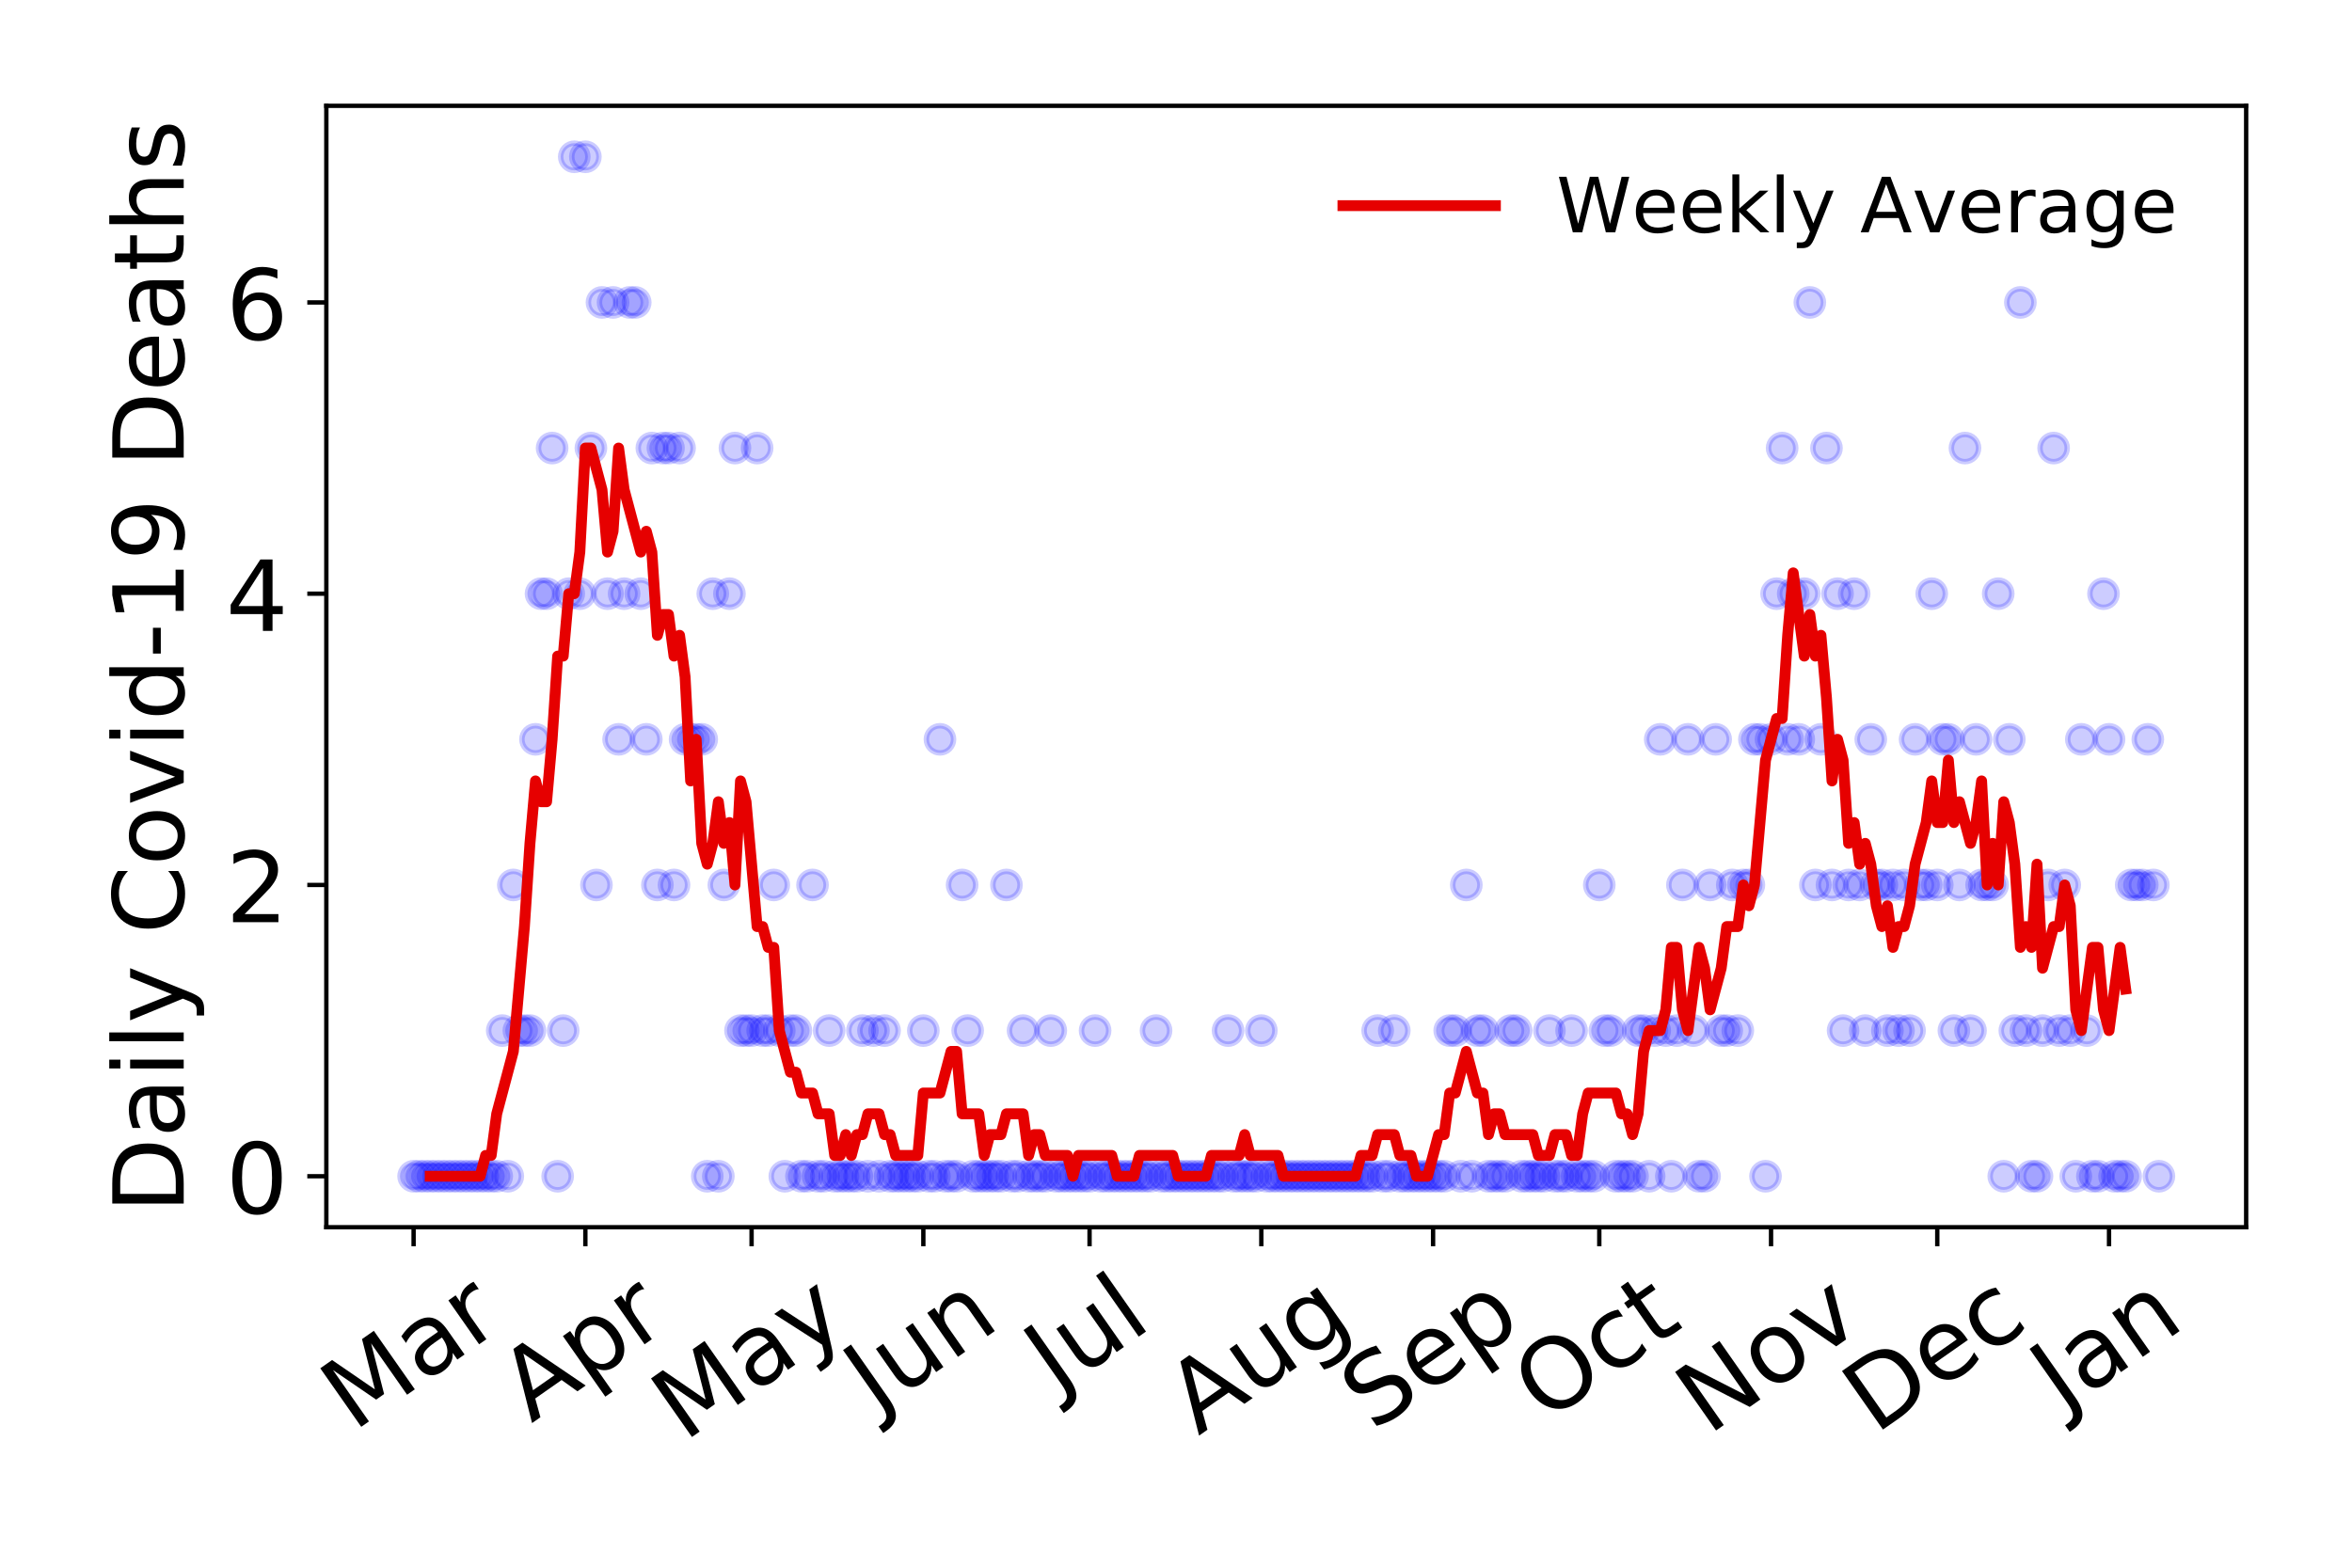 <?xml version="1.0" encoding="utf-8" standalone="no"?>
<!DOCTYPE svg PUBLIC "-//W3C//DTD SVG 1.1//EN"
  "http://www.w3.org/Graphics/SVG/1.1/DTD/svg11.dtd">
<!-- Created with matplotlib (https://matplotlib.org/) -->
<svg height="288pt" version="1.1" viewBox="0 0 432 288" width="432pt" xmlns="http://www.w3.org/2000/svg" xmlns:xlink="http://www.w3.org/1999/xlink">
 <defs>
  <style type="text/css">
*{stroke-linecap:butt;stroke-linejoin:round;}
  </style>
 </defs>
 <g id="figure_1">
  <g id="patch_1">
   <path d="M 0 288 
L 432 288 
L 432 0 
L 0 0 
z
" style="fill:#ffffff;"/>
  </g>
  <g id="axes_1">
   <g id="patch_2">
    <path d="M 59.94 225.45 
L 412.56 225.45 
L 412.56 19.44 
L 59.94 19.44 
z
" style="fill:#ffffff;"/>
   </g>
   <g id="matplotlib.axis_1">
    <g id="xtick_1">
     <g id="line2d_1">
      <defs>
       <path d="M 0 0 
L 0 3.5 
" id="m2d5c3011e5" style="stroke:#000000;stroke-width:0.8;"/>
      </defs>
      <g>
       <use style="stroke:#000000;stroke-width:0.8;" x="75.968" xlink:href="#m2d5c3011e5" y="225.45"/>
      </g>
     </g>
     <g id="text_1">
      <!-- Mar -->
      <defs>
       <path d="M 9.812 72.906 
L 24.516 72.906 
L 43.109 23.297 
L 61.812 72.906 
L 76.516 72.906 
L 76.516 0 
L 66.891 0 
L 66.891 64.016 
L 48.094 14.016 
L 38.188 14.016 
L 19.391 64.016 
L 19.391 0 
L 9.812 0 
z
" id="DejaVuSans-77"/>
       <path d="M 34.281 27.484 
Q 23.391 27.484 19.188 25 
Q 14.984 22.516 14.984 16.5 
Q 14.984 11.719 18.141 8.906 
Q 21.297 6.109 26.703 6.109 
Q 34.188 6.109 38.703 11.406 
Q 43.219 16.703 43.219 25.484 
L 43.219 27.484 
z
M 52.203 31.203 
L 52.203 0 
L 43.219 0 
L 43.219 8.297 
Q 40.141 3.328 35.547 0.953 
Q 30.953 -1.422 24.312 -1.422 
Q 15.922 -1.422 10.953 3.297 
Q 6 8.016 6 15.922 
Q 6 25.141 12.172 29.828 
Q 18.359 34.516 30.609 34.516 
L 43.219 34.516 
L 43.219 35.406 
Q 43.219 41.609 39.141 45 
Q 35.062 48.391 27.688 48.391 
Q 23 48.391 18.547 47.266 
Q 14.109 46.141 10.016 43.891 
L 10.016 52.203 
Q 14.938 54.109 19.578 55.047 
Q 24.219 56 28.609 56 
Q 40.484 56 46.344 49.844 
Q 52.203 43.703 52.203 31.203 
z
" id="DejaVuSans-97"/>
       <path d="M 41.109 46.297 
Q 39.594 47.172 37.812 47.578 
Q 36.031 48 33.891 48 
Q 26.266 48 22.188 43.047 
Q 18.109 38.094 18.109 28.812 
L 18.109 0 
L 9.078 0 
L 9.078 54.688 
L 18.109 54.688 
L 18.109 46.188 
Q 20.953 51.172 25.484 53.578 
Q 30.031 56 36.531 56 
Q 37.453 56 38.578 55.875 
Q 39.703 55.766 41.062 55.516 
z
" id="DejaVuSans-114"/>
      </defs>
      <g transform="translate(64.907 263.132)rotate(-35)scale(0.18 -0.18)">
       <use xlink:href="#DejaVuSans-77"/>
       <use x="86.279" xlink:href="#DejaVuSans-97"/>
       <use x="147.559" xlink:href="#DejaVuSans-114"/>
      </g>
     </g>
    </g>
    <g id="xtick_2">
     <g id="line2d_2">
      <g>
       <use style="stroke:#000000;stroke-width:0.8;" x="107.516" xlink:href="#m2d5c3011e5" y="225.45"/>
      </g>
     </g>
     <g id="text_2">
      <!-- Apr -->
      <defs>
       <path d="M 34.188 63.188 
L 20.797 26.906 
L 47.609 26.906 
z
M 28.609 72.906 
L 39.797 72.906 
L 67.578 0 
L 57.328 0 
L 50.688 18.703 
L 17.828 18.703 
L 11.188 0 
L 0.781 0 
z
" id="DejaVuSans-65"/>
       <path d="M 18.109 8.203 
L 18.109 -20.797 
L 9.078 -20.797 
L 9.078 54.688 
L 18.109 54.688 
L 18.109 46.391 
Q 20.953 51.266 25.266 53.625 
Q 29.594 56 35.594 56 
Q 45.562 56 51.781 48.094 
Q 58.016 40.188 58.016 27.297 
Q 58.016 14.406 51.781 6.484 
Q 45.562 -1.422 35.594 -1.422 
Q 29.594 -1.422 25.266 0.953 
Q 20.953 3.328 18.109 8.203 
z
M 48.688 27.297 
Q 48.688 37.203 44.609 42.844 
Q 40.531 48.484 33.406 48.484 
Q 26.266 48.484 22.188 42.844 
Q 18.109 37.203 18.109 27.297 
Q 18.109 17.391 22.188 11.75 
Q 26.266 6.109 33.406 6.109 
Q 40.531 6.109 44.609 11.75 
Q 48.688 17.391 48.688 27.297 
z
" id="DejaVuSans-112"/>
      </defs>
      <g transform="translate(97.61 261.514)rotate(-35)scale(0.18 -0.18)">
       <use xlink:href="#DejaVuSans-65"/>
       <use x="68.408" xlink:href="#DejaVuSans-112"/>
       <use x="131.885" xlink:href="#DejaVuSans-114"/>
      </g>
     </g>
    </g>
    <g id="xtick_3">
     <g id="line2d_3">
      <g>
       <use style="stroke:#000000;stroke-width:0.8;" x="138.046" xlink:href="#m2d5c3011e5" y="225.45"/>
      </g>
     </g>
     <g id="text_3">
      <!-- May -->
      <defs>
       <path d="M 32.172 -5.078 
Q 28.375 -14.844 24.75 -17.812 
Q 21.141 -20.797 15.094 -20.797 
L 7.906 -20.797 
L 7.906 -13.281 
L 13.188 -13.281 
Q 16.891 -13.281 18.938 -11.516 
Q 21 -9.766 23.484 -3.219 
L 25.094 0.875 
L 2.984 54.688 
L 12.5 54.688 
L 29.594 11.922 
L 46.688 54.688 
L 56.203 54.688 
z
" id="DejaVuSans-121"/>
      </defs>
      <g transform="translate(125.652 264.999)rotate(-35)scale(0.18 -0.18)">
       <use xlink:href="#DejaVuSans-77"/>
       <use x="86.279" xlink:href="#DejaVuSans-97"/>
       <use x="147.559" xlink:href="#DejaVuSans-121"/>
      </g>
     </g>
    </g>
    <g id="xtick_4">
     <g id="line2d_4">
      <g>
       <use style="stroke:#000000;stroke-width:0.8;" x="169.593" xlink:href="#m2d5c3011e5" y="225.45"/>
      </g>
     </g>
     <g id="text_4">
      <!-- Jun -->
      <defs>
       <path d="M 9.812 72.906 
L 19.672 72.906 
L 19.672 5.078 
Q 19.672 -8.109 14.672 -14.062 
Q 9.672 -20.016 -1.422 -20.016 
L -5.172 -20.016 
L -5.172 -11.719 
L -2.094 -11.719 
Q 4.438 -11.719 7.125 -8.047 
Q 9.812 -4.391 9.812 5.078 
z
" id="DejaVuSans-74"/>
       <path d="M 8.5 21.578 
L 8.5 54.688 
L 17.484 54.688 
L 17.484 21.922 
Q 17.484 14.156 20.5 10.266 
Q 23.531 6.391 29.594 6.391 
Q 36.859 6.391 41.078 11.031 
Q 45.312 15.672 45.312 23.688 
L 45.312 54.688 
L 54.297 54.688 
L 54.297 0 
L 45.312 0 
L 45.312 8.406 
Q 42.047 3.422 37.719 1 
Q 33.406 -1.422 27.688 -1.422 
Q 18.266 -1.422 13.375 4.438 
Q 8.5 10.297 8.5 21.578 
z
M 31.109 56 
z
" id="DejaVuSans-117"/>
       <path d="M 54.891 33.016 
L 54.891 0 
L 45.906 0 
L 45.906 32.719 
Q 45.906 40.484 42.875 44.328 
Q 39.844 48.188 33.797 48.188 
Q 26.516 48.188 22.312 43.547 
Q 18.109 38.922 18.109 30.906 
L 18.109 0 
L 9.078 0 
L 9.078 54.688 
L 18.109 54.688 
L 18.109 46.188 
Q 21.344 51.125 25.703 53.562 
Q 30.078 56 35.797 56 
Q 45.219 56 50.047 50.172 
Q 54.891 44.344 54.891 33.016 
z
" id="DejaVuSans-110"/>
      </defs>
      <g transform="translate(160.923 259.785)rotate(-35)scale(0.18 -0.18)">
       <use xlink:href="#DejaVuSans-74"/>
       <use x="29.492" xlink:href="#DejaVuSans-117"/>
       <use x="92.871" xlink:href="#DejaVuSans-110"/>
      </g>
     </g>
    </g>
    <g id="xtick_5">
     <g id="line2d_5">
      <g>
       <use style="stroke:#000000;stroke-width:0.8;" x="200.123" xlink:href="#m2d5c3011e5" y="225.45"/>
      </g>
     </g>
     <g id="text_5">
      <!-- Jul -->
      <defs>
       <path d="M 9.422 75.984 
L 18.406 75.984 
L 18.406 0 
L 9.422 0 
z
" id="DejaVuSans-108"/>
      </defs>
      <g transform="translate(194.077 256.11)rotate(-35)scale(0.18 -0.18)">
       <use xlink:href="#DejaVuSans-74"/>
       <use x="29.492" xlink:href="#DejaVuSans-117"/>
       <use x="92.871" xlink:href="#DejaVuSans-108"/>
      </g>
     </g>
    </g>
    <g id="xtick_6">
     <g id="line2d_6">
      <g>
       <use style="stroke:#000000;stroke-width:0.8;" x="231.671" xlink:href="#m2d5c3011e5" y="225.45"/>
      </g>
     </g>
     <g id="text_6">
      <!-- Aug -->
      <defs>
       <path d="M 45.406 27.984 
Q 45.406 37.75 41.375 43.109 
Q 37.359 48.484 30.078 48.484 
Q 22.859 48.484 18.828 43.109 
Q 14.797 37.75 14.797 27.984 
Q 14.797 18.266 18.828 12.891 
Q 22.859 7.516 30.078 7.516 
Q 37.359 7.516 41.375 12.891 
Q 45.406 18.266 45.406 27.984 
z
M 54.391 6.781 
Q 54.391 -7.172 48.188 -13.984 
Q 42 -20.797 29.203 -20.797 
Q 24.469 -20.797 20.266 -20.094 
Q 16.062 -19.391 12.109 -17.922 
L 12.109 -9.188 
Q 16.062 -11.328 19.922 -12.344 
Q 23.781 -13.375 27.781 -13.375 
Q 36.625 -13.375 41.016 -8.766 
Q 45.406 -4.156 45.406 5.172 
L 45.406 9.625 
Q 42.625 4.781 38.281 2.391 
Q 33.938 0 27.875 0 
Q 17.828 0 11.672 7.656 
Q 5.516 15.328 5.516 27.984 
Q 5.516 40.672 11.672 48.328 
Q 17.828 56 27.875 56 
Q 33.938 56 38.281 53.609 
Q 42.625 51.219 45.406 46.391 
L 45.406 54.688 
L 54.391 54.688 
z
" id="DejaVuSans-103"/>
      </defs>
      <g transform="translate(220.124 263.813)rotate(-35)scale(0.18 -0.18)">
       <use xlink:href="#DejaVuSans-65"/>
       <use x="68.408" xlink:href="#DejaVuSans-117"/>
       <use x="131.787" xlink:href="#DejaVuSans-103"/>
      </g>
     </g>
    </g>
    <g id="xtick_7">
     <g id="line2d_7">
      <g>
       <use style="stroke:#000000;stroke-width:0.8;" x="263.218" xlink:href="#m2d5c3011e5" y="225.45"/>
      </g>
     </g>
     <g id="text_7">
      <!-- Sep -->
      <defs>
       <path d="M 53.516 70.516 
L 53.516 60.891 
Q 47.906 63.578 42.922 64.891 
Q 37.938 66.219 33.297 66.219 
Q 25.25 66.219 20.875 63.094 
Q 16.5 59.969 16.5 54.203 
Q 16.5 49.359 19.406 46.891 
Q 22.312 44.438 30.422 42.922 
L 36.375 41.703 
Q 47.406 39.594 52.656 34.297 
Q 57.906 29 57.906 20.125 
Q 57.906 9.516 50.797 4.047 
Q 43.703 -1.422 29.984 -1.422 
Q 24.812 -1.422 18.969 -0.25 
Q 13.141 0.922 6.891 3.219 
L 6.891 13.375 
Q 12.891 10.016 18.656 8.297 
Q 24.422 6.594 29.984 6.594 
Q 38.422 6.594 43.016 9.906 
Q 47.609 13.234 47.609 19.391 
Q 47.609 24.75 44.312 27.781 
Q 41.016 30.812 33.5 32.328 
L 27.484 33.5 
Q 16.453 35.688 11.516 40.375 
Q 6.594 45.062 6.594 53.422 
Q 6.594 63.094 13.406 68.656 
Q 20.219 74.219 32.172 74.219 
Q 37.312 74.219 42.625 73.281 
Q 47.953 72.359 53.516 70.516 
z
" id="DejaVuSans-83"/>
       <path d="M 56.203 29.594 
L 56.203 25.203 
L 14.891 25.203 
Q 15.484 15.922 20.484 11.062 
Q 25.484 6.203 34.422 6.203 
Q 39.594 6.203 44.453 7.469 
Q 49.312 8.734 54.109 11.281 
L 54.109 2.781 
Q 49.266 0.734 44.188 -0.344 
Q 39.109 -1.422 33.891 -1.422 
Q 20.797 -1.422 13.156 6.188 
Q 5.516 13.812 5.516 26.812 
Q 5.516 40.234 12.766 48.109 
Q 20.016 56 32.328 56 
Q 43.359 56 49.781 48.891 
Q 56.203 41.797 56.203 29.594 
z
M 47.219 32.234 
Q 47.125 39.594 43.094 43.984 
Q 39.062 48.391 32.422 48.391 
Q 24.906 48.391 20.391 44.141 
Q 15.875 39.891 15.188 32.172 
z
" id="DejaVuSans-101"/>
      </defs>
      <g transform="translate(252.17 263.115)rotate(-35)scale(0.18 -0.18)">
       <use xlink:href="#DejaVuSans-83"/>
       <use x="63.477" xlink:href="#DejaVuSans-101"/>
       <use x="125" xlink:href="#DejaVuSans-112"/>
      </g>
     </g>
    </g>
    <g id="xtick_8">
     <g id="line2d_8">
      <g>
       <use style="stroke:#000000;stroke-width:0.8;" x="293.748" xlink:href="#m2d5c3011e5" y="225.45"/>
      </g>
     </g>
     <g id="text_8">
      <!-- Oct -->
      <defs>
       <path d="M 39.406 66.219 
Q 28.656 66.219 22.328 58.203 
Q 16.016 50.203 16.016 36.375 
Q 16.016 22.609 22.328 14.594 
Q 28.656 6.594 39.406 6.594 
Q 50.141 6.594 56.422 14.594 
Q 62.703 22.609 62.703 36.375 
Q 62.703 50.203 56.422 58.203 
Q 50.141 66.219 39.406 66.219 
z
M 39.406 74.219 
Q 54.734 74.219 63.906 63.938 
Q 73.094 53.656 73.094 36.375 
Q 73.094 19.141 63.906 8.859 
Q 54.734 -1.422 39.406 -1.422 
Q 24.031 -1.422 14.812 8.828 
Q 5.609 19.094 5.609 36.375 
Q 5.609 53.656 14.812 63.938 
Q 24.031 74.219 39.406 74.219 
z
" id="DejaVuSans-79"/>
       <path d="M 48.781 52.594 
L 48.781 44.188 
Q 44.969 46.297 41.141 47.344 
Q 37.312 48.391 33.406 48.391 
Q 24.656 48.391 19.812 42.844 
Q 14.984 37.312 14.984 27.297 
Q 14.984 17.281 19.812 11.734 
Q 24.656 6.203 33.406 6.203 
Q 37.312 6.203 41.141 7.25 
Q 44.969 8.297 48.781 10.406 
L 48.781 2.094 
Q 45.016 0.344 40.984 -0.531 
Q 36.969 -1.422 32.422 -1.422 
Q 20.062 -1.422 12.781 6.344 
Q 5.516 14.109 5.516 27.297 
Q 5.516 40.672 12.859 48.328 
Q 20.219 56 33.016 56 
Q 37.156 56 41.109 55.141 
Q 45.062 54.297 48.781 52.594 
z
" id="DejaVuSans-99"/>
       <path d="M 18.312 70.219 
L 18.312 54.688 
L 36.812 54.688 
L 36.812 47.703 
L 18.312 47.703 
L 18.312 18.016 
Q 18.312 11.328 20.141 9.422 
Q 21.969 7.516 27.594 7.516 
L 36.812 7.516 
L 36.812 0 
L 27.594 0 
Q 17.188 0 13.234 3.875 
Q 9.281 7.766 9.281 18.016 
L 9.281 47.703 
L 2.688 47.703 
L 2.688 54.688 
L 9.281 54.688 
L 9.281 70.219 
z
" id="DejaVuSans-116"/>
      </defs>
      <g transform="translate(283.85 261.505)rotate(-35)scale(0.18 -0.18)">
       <use xlink:href="#DejaVuSans-79"/>
       <use x="78.711" xlink:href="#DejaVuSans-99"/>
       <use x="133.691" xlink:href="#DejaVuSans-116"/>
      </g>
     </g>
    </g>
    <g id="xtick_9">
     <g id="line2d_9">
      <g>
       <use style="stroke:#000000;stroke-width:0.8;" x="325.295" xlink:href="#m2d5c3011e5" y="225.45"/>
      </g>
     </g>
     <g id="text_9">
      <!-- Nov -->
      <defs>
       <path d="M 9.812 72.906 
L 23.094 72.906 
L 55.422 11.922 
L 55.422 72.906 
L 64.984 72.906 
L 64.984 0 
L 51.703 0 
L 19.391 60.984 
L 19.391 0 
L 9.812 0 
z
" id="DejaVuSans-78"/>
       <path d="M 30.609 48.391 
Q 23.391 48.391 19.188 42.75 
Q 14.984 37.109 14.984 27.297 
Q 14.984 17.484 19.156 11.844 
Q 23.344 6.203 30.609 6.203 
Q 37.797 6.203 41.984 11.859 
Q 46.188 17.531 46.188 27.297 
Q 46.188 37.016 41.984 42.703 
Q 37.797 48.391 30.609 48.391 
z
M 30.609 56 
Q 42.328 56 49.016 48.375 
Q 55.719 40.766 55.719 27.297 
Q 55.719 13.875 49.016 6.219 
Q 42.328 -1.422 30.609 -1.422 
Q 18.844 -1.422 12.172 6.219 
Q 5.516 13.875 5.516 27.297 
Q 5.516 40.766 12.172 48.375 
Q 18.844 56 30.609 56 
z
" id="DejaVuSans-111"/>
       <path d="M 2.984 54.688 
L 12.5 54.688 
L 29.594 8.797 
L 46.688 54.688 
L 56.203 54.688 
L 35.688 0 
L 23.484 0 
z
" id="DejaVuSans-118"/>
      </defs>
      <g transform="translate(313.754 263.805)rotate(-35)scale(0.18 -0.18)">
       <use xlink:href="#DejaVuSans-78"/>
       <use x="74.805" xlink:href="#DejaVuSans-111"/>
       <use x="135.986" xlink:href="#DejaVuSans-118"/>
      </g>
     </g>
    </g>
    <g id="xtick_10">
     <g id="line2d_10">
      <g>
       <use style="stroke:#000000;stroke-width:0.8;" x="355.825" xlink:href="#m2d5c3011e5" y="225.45"/>
      </g>
     </g>
     <g id="text_10">
      <!-- Dec -->
      <defs>
       <path d="M 19.672 64.797 
L 19.672 8.109 
L 31.594 8.109 
Q 46.688 8.109 53.688 14.938 
Q 60.688 21.781 60.688 36.531 
Q 60.688 51.172 53.688 57.984 
Q 46.688 64.797 31.594 64.797 
z
M 9.812 72.906 
L 30.078 72.906 
Q 51.266 72.906 61.172 64.094 
Q 71.094 55.281 71.094 36.531 
Q 71.094 17.672 61.125 8.828 
Q 51.172 0 30.078 0 
L 9.812 0 
z
" id="DejaVuSans-68"/>
      </defs>
      <g transform="translate(344.408 263.633)rotate(-35)scale(0.18 -0.18)">
       <use xlink:href="#DejaVuSans-68"/>
       <use x="77.002" xlink:href="#DejaVuSans-101"/>
       <use x="138.525" xlink:href="#DejaVuSans-99"/>
      </g>
     </g>
    </g>
    <g id="xtick_11">
     <g id="line2d_11">
      <g>
       <use style="stroke:#000000;stroke-width:0.8;" x="387.373" xlink:href="#m2d5c3011e5" y="225.45"/>
      </g>
     </g>
     <g id="text_11">
      <!-- Jan -->
      <g transform="translate(378.857 259.569)rotate(-35)scale(0.18 -0.18)">
       <use xlink:href="#DejaVuSans-74"/>
       <use x="29.492" xlink:href="#DejaVuSans-97"/>
       <use x="90.771" xlink:href="#DejaVuSans-110"/>
      </g>
     </g>
    </g>
   </g>
   <g id="matplotlib.axis_2">
    <g id="ytick_1">
     <g id="line2d_12">
      <defs>
       <path d="M 0 0 
L -3.5 0 
" id="mdad04d1516" style="stroke:#000000;stroke-width:0.8;"/>
      </defs>
      <g>
       <use style="stroke:#000000;stroke-width:0.8;" x="59.94" xlink:href="#mdad04d1516" y="216.085"/>
      </g>
     </g>
     <g id="text_12">
      <!-- 0 -->
      <defs>
       <path d="M 31.781 66.406 
Q 24.172 66.406 20.328 58.906 
Q 16.5 51.422 16.5 36.375 
Q 16.5 21.391 20.328 13.891 
Q 24.172 6.391 31.781 6.391 
Q 39.453 6.391 43.281 13.891 
Q 47.125 21.391 47.125 36.375 
Q 47.125 51.422 43.281 58.906 
Q 39.453 66.406 31.781 66.406 
z
M 31.781 74.219 
Q 44.047 74.219 50.516 64.516 
Q 56.984 54.828 56.984 36.375 
Q 56.984 17.969 50.516 8.266 
Q 44.047 -1.422 31.781 -1.422 
Q 19.531 -1.422 13.062 8.266 
Q 6.594 17.969 6.594 36.375 
Q 6.594 54.828 13.062 64.516 
Q 19.531 74.219 31.781 74.219 
z
" id="DejaVuSans-48"/>
      </defs>
      <g transform="translate(41.487 222.924)scale(0.18 -0.18)">
       <use xlink:href="#DejaVuSans-48"/>
      </g>
     </g>
    </g>
    <g id="ytick_2">
     <g id="line2d_13">
      <g>
       <use style="stroke:#000000;stroke-width:0.8;" x="59.94" xlink:href="#mdad04d1516" y="162.576"/>
      </g>
     </g>
     <g id="text_13">
      <!-- 2 -->
      <defs>
       <path d="M 19.188 8.297 
L 53.609 8.297 
L 53.609 0 
L 7.328 0 
L 7.328 8.297 
Q 12.938 14.109 22.625 23.891 
Q 32.328 33.688 34.812 36.531 
Q 39.547 41.844 41.422 45.531 
Q 43.312 49.219 43.312 52.781 
Q 43.312 58.594 39.234 62.25 
Q 35.156 65.922 28.609 65.922 
Q 23.969 65.922 18.812 64.312 
Q 13.672 62.703 7.812 59.422 
L 7.812 69.391 
Q 13.766 71.781 18.938 73 
Q 24.125 74.219 28.422 74.219 
Q 39.75 74.219 46.484 68.547 
Q 53.219 62.891 53.219 53.422 
Q 53.219 48.922 51.531 44.891 
Q 49.859 40.875 45.406 35.406 
Q 44.188 33.984 37.641 27.219 
Q 31.109 20.453 19.188 8.297 
z
" id="DejaVuSans-50"/>
      </defs>
      <g transform="translate(41.487 169.415)scale(0.18 -0.18)">
       <use xlink:href="#DejaVuSans-50"/>
      </g>
     </g>
    </g>
    <g id="ytick_3">
     <g id="line2d_14">
      <g>
       <use style="stroke:#000000;stroke-width:0.8;" x="59.94" xlink:href="#mdad04d1516" y="109.068"/>
      </g>
     </g>
     <g id="text_14">
      <!-- 4 -->
      <defs>
       <path d="M 37.797 64.312 
L 12.891 25.391 
L 37.797 25.391 
z
M 35.203 72.906 
L 47.609 72.906 
L 47.609 25.391 
L 58.016 25.391 
L 58.016 17.188 
L 47.609 17.188 
L 47.609 0 
L 37.797 0 
L 37.797 17.188 
L 4.891 17.188 
L 4.891 26.703 
z
" id="DejaVuSans-52"/>
      </defs>
      <g transform="translate(41.487 115.906)scale(0.18 -0.18)">
       <use xlink:href="#DejaVuSans-52"/>
      </g>
     </g>
    </g>
    <g id="ytick_4">
     <g id="line2d_15">
      <g>
       <use style="stroke:#000000;stroke-width:0.8;" x="59.94" xlink:href="#mdad04d1516" y="55.559"/>
      </g>
     </g>
     <g id="text_15">
      <!-- 6 -->
      <defs>
       <path d="M 33.016 40.375 
Q 26.375 40.375 22.484 35.828 
Q 18.609 31.297 18.609 23.391 
Q 18.609 15.531 22.484 10.953 
Q 26.375 6.391 33.016 6.391 
Q 39.656 6.391 43.531 10.953 
Q 47.406 15.531 47.406 23.391 
Q 47.406 31.297 43.531 35.828 
Q 39.656 40.375 33.016 40.375 
z
M 52.594 71.297 
L 52.594 62.312 
Q 48.875 64.062 45.094 64.984 
Q 41.312 65.922 37.594 65.922 
Q 27.828 65.922 22.672 59.328 
Q 17.531 52.734 16.797 39.406 
Q 19.672 43.656 24.016 45.922 
Q 28.375 48.188 33.594 48.188 
Q 44.578 48.188 50.953 41.516 
Q 57.328 34.859 57.328 23.391 
Q 57.328 12.156 50.688 5.359 
Q 44.047 -1.422 33.016 -1.422 
Q 20.359 -1.422 13.672 8.266 
Q 6.984 17.969 6.984 36.375 
Q 6.984 53.656 15.188 63.938 
Q 23.391 74.219 37.203 74.219 
Q 40.922 74.219 44.703 73.484 
Q 48.484 72.75 52.594 71.297 
z
" id="DejaVuSans-54"/>
      </defs>
      <g transform="translate(41.487 62.397)scale(0.18 -0.18)">
       <use xlink:href="#DejaVuSans-54"/>
      </g>
     </g>
    </g>
    <g id="text_16">
     <!-- Daily Covid-19 Deaths -->
     <defs>
      <path d="M 9.422 54.688 
L 18.406 54.688 
L 18.406 0 
L 9.422 0 
z
M 9.422 75.984 
L 18.406 75.984 
L 18.406 64.594 
L 9.422 64.594 
z
" id="DejaVuSans-105"/>
      <path id="DejaVuSans-32"/>
      <path d="M 64.406 67.281 
L 64.406 56.891 
Q 59.422 61.531 53.781 63.812 
Q 48.141 66.109 41.797 66.109 
Q 29.297 66.109 22.656 58.469 
Q 16.016 50.828 16.016 36.375 
Q 16.016 21.969 22.656 14.328 
Q 29.297 6.688 41.797 6.688 
Q 48.141 6.688 53.781 8.984 
Q 59.422 11.281 64.406 15.922 
L 64.406 5.609 
Q 59.234 2.094 53.438 0.328 
Q 47.656 -1.422 41.219 -1.422 
Q 24.656 -1.422 15.125 8.703 
Q 5.609 18.844 5.609 36.375 
Q 5.609 53.953 15.125 64.078 
Q 24.656 74.219 41.219 74.219 
Q 47.75 74.219 53.531 72.484 
Q 59.328 70.75 64.406 67.281 
z
" id="DejaVuSans-67"/>
      <path d="M 45.406 46.391 
L 45.406 75.984 
L 54.391 75.984 
L 54.391 0 
L 45.406 0 
L 45.406 8.203 
Q 42.578 3.328 38.25 0.953 
Q 33.938 -1.422 27.875 -1.422 
Q 17.969 -1.422 11.734 6.484 
Q 5.516 14.406 5.516 27.297 
Q 5.516 40.188 11.734 48.094 
Q 17.969 56 27.875 56 
Q 33.938 56 38.25 53.625 
Q 42.578 51.266 45.406 46.391 
z
M 14.797 27.297 
Q 14.797 17.391 18.875 11.75 
Q 22.953 6.109 30.078 6.109 
Q 37.203 6.109 41.297 11.75 
Q 45.406 17.391 45.406 27.297 
Q 45.406 37.203 41.297 42.844 
Q 37.203 48.484 30.078 48.484 
Q 22.953 48.484 18.875 42.844 
Q 14.797 37.203 14.797 27.297 
z
" id="DejaVuSans-100"/>
      <path d="M 4.891 31.391 
L 31.203 31.391 
L 31.203 23.391 
L 4.891 23.391 
z
" id="DejaVuSans-45"/>
      <path d="M 12.406 8.297 
L 28.516 8.297 
L 28.516 63.922 
L 10.984 60.406 
L 10.984 69.391 
L 28.422 72.906 
L 38.281 72.906 
L 38.281 8.297 
L 54.391 8.297 
L 54.391 0 
L 12.406 0 
z
" id="DejaVuSans-49"/>
      <path d="M 10.984 1.516 
L 10.984 10.5 
Q 14.703 8.734 18.5 7.812 
Q 22.312 6.891 25.984 6.891 
Q 35.75 6.891 40.891 13.453 
Q 46.047 20.016 46.781 33.406 
Q 43.953 29.203 39.594 26.953 
Q 35.25 24.703 29.984 24.703 
Q 19.047 24.703 12.672 31.312 
Q 6.297 37.938 6.297 49.422 
Q 6.297 60.641 12.938 67.422 
Q 19.578 74.219 30.609 74.219 
Q 43.266 74.219 49.922 64.516 
Q 56.594 54.828 56.594 36.375 
Q 56.594 19.141 48.406 8.859 
Q 40.234 -1.422 26.422 -1.422 
Q 22.703 -1.422 18.891 -0.688 
Q 15.094 0.047 10.984 1.516 
z
M 30.609 32.422 
Q 37.25 32.422 41.125 36.953 
Q 45.016 41.5 45.016 49.422 
Q 45.016 57.281 41.125 61.844 
Q 37.25 66.406 30.609 66.406 
Q 23.969 66.406 20.094 61.844 
Q 16.219 57.281 16.219 49.422 
Q 16.219 41.5 20.094 36.953 
Q 23.969 32.422 30.609 32.422 
z
" id="DejaVuSans-57"/>
      <path d="M 54.891 33.016 
L 54.891 0 
L 45.906 0 
L 45.906 32.719 
Q 45.906 40.484 42.875 44.328 
Q 39.844 48.188 33.797 48.188 
Q 26.516 48.188 22.312 43.547 
Q 18.109 38.922 18.109 30.906 
L 18.109 0 
L 9.078 0 
L 9.078 75.984 
L 18.109 75.984 
L 18.109 46.188 
Q 21.344 51.125 25.703 53.562 
Q 30.078 56 35.797 56 
Q 45.219 56 50.047 50.172 
Q 54.891 44.344 54.891 33.016 
z
" id="DejaVuSans-104"/>
      <path d="M 44.281 53.078 
L 44.281 44.578 
Q 40.484 46.531 36.375 47.5 
Q 32.281 48.484 27.875 48.484 
Q 21.188 48.484 17.844 46.438 
Q 14.5 44.391 14.5 40.281 
Q 14.5 37.156 16.891 35.375 
Q 19.281 33.594 26.516 31.984 
L 29.594 31.297 
Q 39.156 29.25 43.188 25.516 
Q 47.219 21.781 47.219 15.094 
Q 47.219 7.469 41.188 3.016 
Q 35.156 -1.422 24.609 -1.422 
Q 20.219 -1.422 15.453 -0.562 
Q 10.688 0.297 5.422 2 
L 5.422 11.281 
Q 10.406 8.688 15.234 7.391 
Q 20.062 6.109 24.812 6.109 
Q 31.156 6.109 34.562 8.281 
Q 37.984 10.453 37.984 14.406 
Q 37.984 18.062 35.516 20.016 
Q 33.062 21.969 24.703 23.781 
L 21.578 24.516 
Q 13.234 26.266 9.516 29.906 
Q 5.812 33.547 5.812 39.891 
Q 5.812 47.609 11.281 51.797 
Q 16.75 56 26.812 56 
Q 31.781 56 36.172 55.266 
Q 40.578 54.547 44.281 53.078 
z
" id="DejaVuSans-115"/>
     </defs>
     <g transform="translate(33.744 222.874)rotate(-90)scale(0.18 -0.18)">
      <use xlink:href="#DejaVuSans-68"/>
      <use x="77.002" xlink:href="#DejaVuSans-97"/>
      <use x="138.281" xlink:href="#DejaVuSans-105"/>
      <use x="166.064" xlink:href="#DejaVuSans-108"/>
      <use x="193.848" xlink:href="#DejaVuSans-121"/>
      <use x="253.027" xlink:href="#DejaVuSans-32"/>
      <use x="284.814" xlink:href="#DejaVuSans-67"/>
      <use x="354.639" xlink:href="#DejaVuSans-111"/>
      <use x="415.82" xlink:href="#DejaVuSans-118"/>
      <use x="475" xlink:href="#DejaVuSans-105"/>
      <use x="502.783" xlink:href="#DejaVuSans-100"/>
      <use x="566.26" xlink:href="#DejaVuSans-45"/>
      <use x="602.344" xlink:href="#DejaVuSans-49"/>
      <use x="665.967" xlink:href="#DejaVuSans-57"/>
      <use x="729.59" xlink:href="#DejaVuSans-32"/>
      <use x="761.377" xlink:href="#DejaVuSans-68"/>
      <use x="838.379" xlink:href="#DejaVuSans-101"/>
      <use x="899.902" xlink:href="#DejaVuSans-97"/>
      <use x="961.182" xlink:href="#DejaVuSans-116"/>
      <use x="1000.391" xlink:href="#DejaVuSans-104"/>
      <use x="1063.77" xlink:href="#DejaVuSans-115"/>
     </g>
    </g>
   </g>
   <g id="line2d_16">
    <defs>
     <path d="M 0 2.5 
C 0.663 2.5 1.299 2.237 1.768 1.768 
C 2.237 1.299 2.5 0.663 2.5 0 
C 2.5 -0.663 2.237 -1.299 1.768 -1.768 
C 1.299 -2.237 0.663 -2.5 0 -2.5 
C -0.663 -2.5 -1.299 -2.237 -1.768 -1.768 
C -2.237 -1.299 -2.5 -0.663 -2.5 0 
C -2.5 0.663 -2.237 1.299 -1.768 1.768 
C -1.299 2.237 -0.663 2.5 0 2.5 
z
" id="m90f516c074" style="stroke:#0000ff;stroke-opacity:0.2;"/>
    </defs>
    <g clip-path="url(#p2f98199b0f)">
     <use style="fill:#0000ff;fill-opacity:0.2;stroke:#0000ff;stroke-opacity:0.2;" x="75.968" xlink:href="#m90f516c074" y="216.085"/>
     <use style="fill:#0000ff;fill-opacity:0.2;stroke:#0000ff;stroke-opacity:0.2;" x="76.986" xlink:href="#m90f516c074" y="216.085"/>
     <use style="fill:#0000ff;fill-opacity:0.2;stroke:#0000ff;stroke-opacity:0.2;" x="78.004" xlink:href="#m90f516c074" y="216.085"/>
     <use style="fill:#0000ff;fill-opacity:0.2;stroke:#0000ff;stroke-opacity:0.2;" x="79.021" xlink:href="#m90f516c074" y="216.085"/>
     <use style="fill:#0000ff;fill-opacity:0.2;stroke:#0000ff;stroke-opacity:0.2;" x="80.039" xlink:href="#m90f516c074" y="216.085"/>
     <use style="fill:#0000ff;fill-opacity:0.2;stroke:#0000ff;stroke-opacity:0.2;" x="81.056" xlink:href="#m90f516c074" y="216.085"/>
     <use style="fill:#0000ff;fill-opacity:0.2;stroke:#0000ff;stroke-opacity:0.2;" x="82.074" xlink:href="#m90f516c074" y="216.085"/>
     <use style="fill:#0000ff;fill-opacity:0.2;stroke:#0000ff;stroke-opacity:0.2;" x="83.092" xlink:href="#m90f516c074" y="216.085"/>
     <use style="fill:#0000ff;fill-opacity:0.2;stroke:#0000ff;stroke-opacity:0.2;" x="84.109" xlink:href="#m90f516c074" y="216.085"/>
     <use style="fill:#0000ff;fill-opacity:0.2;stroke:#0000ff;stroke-opacity:0.2;" x="85.127" xlink:href="#m90f516c074" y="216.085"/>
     <use style="fill:#0000ff;fill-opacity:0.2;stroke:#0000ff;stroke-opacity:0.2;" x="86.145" xlink:href="#m90f516c074" y="216.085"/>
     <use style="fill:#0000ff;fill-opacity:0.2;stroke:#0000ff;stroke-opacity:0.2;" x="87.162" xlink:href="#m90f516c074" y="216.085"/>
     <use style="fill:#0000ff;fill-opacity:0.2;stroke:#0000ff;stroke-opacity:0.2;" x="88.18" xlink:href="#m90f516c074" y="216.085"/>
     <use style="fill:#0000ff;fill-opacity:0.2;stroke:#0000ff;stroke-opacity:0.2;" x="89.198" xlink:href="#m90f516c074" y="216.085"/>
     <use style="fill:#0000ff;fill-opacity:0.2;stroke:#0000ff;stroke-opacity:0.2;" x="90.215" xlink:href="#m90f516c074" y="216.085"/>
     <use style="fill:#0000ff;fill-opacity:0.2;stroke:#0000ff;stroke-opacity:0.2;" x="91.233" xlink:href="#m90f516c074" y="216.085"/>
     <use style="fill:#0000ff;fill-opacity:0.2;stroke:#0000ff;stroke-opacity:0.2;" x="92.251" xlink:href="#m90f516c074" y="189.331"/>
     <use style="fill:#0000ff;fill-opacity:0.2;stroke:#0000ff;stroke-opacity:0.2;" x="93.268" xlink:href="#m90f516c074" y="216.085"/>
     <use style="fill:#0000ff;fill-opacity:0.2;stroke:#0000ff;stroke-opacity:0.2;" x="94.286" xlink:href="#m90f516c074" y="162.576"/>
     <use style="fill:#0000ff;fill-opacity:0.2;stroke:#0000ff;stroke-opacity:0.2;" x="95.304" xlink:href="#m90f516c074" y="189.331"/>
     <use style="fill:#0000ff;fill-opacity:0.2;stroke:#0000ff;stroke-opacity:0.2;" x="96.321" xlink:href="#m90f516c074" y="189.331"/>
     <use style="fill:#0000ff;fill-opacity:0.2;stroke:#0000ff;stroke-opacity:0.2;" x="97.339" xlink:href="#m90f516c074" y="189.331"/>
     <use style="fill:#0000ff;fill-opacity:0.2;stroke:#0000ff;stroke-opacity:0.2;" x="98.357" xlink:href="#m90f516c074" y="135.822"/>
     <use style="fill:#0000ff;fill-opacity:0.2;stroke:#0000ff;stroke-opacity:0.2;" x="99.374" xlink:href="#m90f516c074" y="109.068"/>
     <use style="fill:#0000ff;fill-opacity:0.2;stroke:#0000ff;stroke-opacity:0.2;" x="100.392" xlink:href="#m90f516c074" y="109.068"/>
     <use style="fill:#0000ff;fill-opacity:0.2;stroke:#0000ff;stroke-opacity:0.2;" x="101.41" xlink:href="#m90f516c074" y="82.313"/>
     <use style="fill:#0000ff;fill-opacity:0.2;stroke:#0000ff;stroke-opacity:0.2;" x="102.427" xlink:href="#m90f516c074" y="216.085"/>
     <use style="fill:#0000ff;fill-opacity:0.2;stroke:#0000ff;stroke-opacity:0.2;" x="103.445" xlink:href="#m90f516c074" y="189.331"/>
     <use style="fill:#0000ff;fill-opacity:0.2;stroke:#0000ff;stroke-opacity:0.2;" x="104.463" xlink:href="#m90f516c074" y="109.068"/>
     <use style="fill:#0000ff;fill-opacity:0.2;stroke:#0000ff;stroke-opacity:0.2;" x="105.48" xlink:href="#m90f516c074" y="28.804"/>
     <use style="fill:#0000ff;fill-opacity:0.2;stroke:#0000ff;stroke-opacity:0.2;" x="106.498" xlink:href="#m90f516c074" y="109.068"/>
     <use style="fill:#0000ff;fill-opacity:0.2;stroke:#0000ff;stroke-opacity:0.2;" x="107.516" xlink:href="#m90f516c074" y="28.804"/>
     <use style="fill:#0000ff;fill-opacity:0.2;stroke:#0000ff;stroke-opacity:0.2;" x="108.533" xlink:href="#m90f516c074" y="82.313"/>
     <use style="fill:#0000ff;fill-opacity:0.2;stroke:#0000ff;stroke-opacity:0.2;" x="109.551" xlink:href="#m90f516c074" y="162.576"/>
     <use style="fill:#0000ff;fill-opacity:0.2;stroke:#0000ff;stroke-opacity:0.2;" x="110.569" xlink:href="#m90f516c074" y="55.559"/>
     <use style="fill:#0000ff;fill-opacity:0.2;stroke:#0000ff;stroke-opacity:0.2;" x="111.586" xlink:href="#m90f516c074" y="109.068"/>
     <use style="fill:#0000ff;fill-opacity:0.2;stroke:#0000ff;stroke-opacity:0.2;" x="112.604" xlink:href="#m90f516c074" y="55.559"/>
     <use style="fill:#0000ff;fill-opacity:0.2;stroke:#0000ff;stroke-opacity:0.2;" x="113.622" xlink:href="#m90f516c074" y="135.822"/>
     <use style="fill:#0000ff;fill-opacity:0.2;stroke:#0000ff;stroke-opacity:0.2;" x="114.639" xlink:href="#m90f516c074" y="109.068"/>
     <use style="fill:#0000ff;fill-opacity:0.2;stroke:#0000ff;stroke-opacity:0.2;" x="115.657" xlink:href="#m90f516c074" y="55.559"/>
     <use style="fill:#0000ff;fill-opacity:0.2;stroke:#0000ff;stroke-opacity:0.2;" x="116.675" xlink:href="#m90f516c074" y="55.559"/>
     <use style="fill:#0000ff;fill-opacity:0.2;stroke:#0000ff;stroke-opacity:0.2;" x="117.692" xlink:href="#m90f516c074" y="109.068"/>
     <use style="fill:#0000ff;fill-opacity:0.2;stroke:#0000ff;stroke-opacity:0.2;" x="118.71" xlink:href="#m90f516c074" y="135.822"/>
     <use style="fill:#0000ff;fill-opacity:0.2;stroke:#0000ff;stroke-opacity:0.2;" x="119.728" xlink:href="#m90f516c074" y="82.313"/>
     <use style="fill:#0000ff;fill-opacity:0.2;stroke:#0000ff;stroke-opacity:0.2;" x="120.745" xlink:href="#m90f516c074" y="162.576"/>
     <use style="fill:#0000ff;fill-opacity:0.2;stroke:#0000ff;stroke-opacity:0.2;" x="121.763" xlink:href="#m90f516c074" y="82.313"/>
     <use style="fill:#0000ff;fill-opacity:0.2;stroke:#0000ff;stroke-opacity:0.2;" x="122.781" xlink:href="#m90f516c074" y="82.313"/>
     <use style="fill:#0000ff;fill-opacity:0.2;stroke:#0000ff;stroke-opacity:0.2;" x="123.798" xlink:href="#m90f516c074" y="162.576"/>
     <use style="fill:#0000ff;fill-opacity:0.2;stroke:#0000ff;stroke-opacity:0.2;" x="124.816" xlink:href="#m90f516c074" y="82.313"/>
     <use style="fill:#0000ff;fill-opacity:0.2;stroke:#0000ff;stroke-opacity:0.2;" x="125.834" xlink:href="#m90f516c074" y="135.822"/>
     <use style="fill:#0000ff;fill-opacity:0.2;stroke:#0000ff;stroke-opacity:0.2;" x="126.851" xlink:href="#m90f516c074" y="135.822"/>
     <use style="fill:#0000ff;fill-opacity:0.2;stroke:#0000ff;stroke-opacity:0.2;" x="127.869" xlink:href="#m90f516c074" y="135.822"/>
     <use style="fill:#0000ff;fill-opacity:0.2;stroke:#0000ff;stroke-opacity:0.2;" x="128.887" xlink:href="#m90f516c074" y="135.822"/>
     <use style="fill:#0000ff;fill-opacity:0.2;stroke:#0000ff;stroke-opacity:0.2;" x="129.904" xlink:href="#m90f516c074" y="216.085"/>
     <use style="fill:#0000ff;fill-opacity:0.2;stroke:#0000ff;stroke-opacity:0.2;" x="130.922" xlink:href="#m90f516c074" y="109.068"/>
     <use style="fill:#0000ff;fill-opacity:0.2;stroke:#0000ff;stroke-opacity:0.2;" x="131.94" xlink:href="#m90f516c074" y="216.085"/>
     <use style="fill:#0000ff;fill-opacity:0.2;stroke:#0000ff;stroke-opacity:0.2;" x="132.957" xlink:href="#m90f516c074" y="162.576"/>
     <use style="fill:#0000ff;fill-opacity:0.2;stroke:#0000ff;stroke-opacity:0.2;" x="133.975" xlink:href="#m90f516c074" y="109.068"/>
     <use style="fill:#0000ff;fill-opacity:0.2;stroke:#0000ff;stroke-opacity:0.2;" x="134.993" xlink:href="#m90f516c074" y="82.313"/>
     <use style="fill:#0000ff;fill-opacity:0.2;stroke:#0000ff;stroke-opacity:0.2;" x="136.01" xlink:href="#m90f516c074" y="189.331"/>
     <use style="fill:#0000ff;fill-opacity:0.2;stroke:#0000ff;stroke-opacity:0.2;" x="137.028" xlink:href="#m90f516c074" y="189.331"/>
     <use style="fill:#0000ff;fill-opacity:0.2;stroke:#0000ff;stroke-opacity:0.2;" x="138.046" xlink:href="#m90f516c074" y="189.331"/>
     <use style="fill:#0000ff;fill-opacity:0.2;stroke:#0000ff;stroke-opacity:0.2;" x="139.063" xlink:href="#m90f516c074" y="82.313"/>
     <use style="fill:#0000ff;fill-opacity:0.2;stroke:#0000ff;stroke-opacity:0.2;" x="140.081" xlink:href="#m90f516c074" y="189.331"/>
     <use style="fill:#0000ff;fill-opacity:0.2;stroke:#0000ff;stroke-opacity:0.2;" x="141.099" xlink:href="#m90f516c074" y="189.331"/>
     <use style="fill:#0000ff;fill-opacity:0.2;stroke:#0000ff;stroke-opacity:0.2;" x="142.116" xlink:href="#m90f516c074" y="162.576"/>
     <use style="fill:#0000ff;fill-opacity:0.2;stroke:#0000ff;stroke-opacity:0.2;" x="143.134" xlink:href="#m90f516c074" y="189.331"/>
     <use style="fill:#0000ff;fill-opacity:0.2;stroke:#0000ff;stroke-opacity:0.2;" x="144.152" xlink:href="#m90f516c074" y="216.085"/>
     <use style="fill:#0000ff;fill-opacity:0.2;stroke:#0000ff;stroke-opacity:0.2;" x="145.169" xlink:href="#m90f516c074" y="189.331"/>
     <use style="fill:#0000ff;fill-opacity:0.2;stroke:#0000ff;stroke-opacity:0.2;" x="146.187" xlink:href="#m90f516c074" y="189.331"/>
     <use style="fill:#0000ff;fill-opacity:0.2;stroke:#0000ff;stroke-opacity:0.2;" x="147.205" xlink:href="#m90f516c074" y="216.085"/>
     <use style="fill:#0000ff;fill-opacity:0.2;stroke:#0000ff;stroke-opacity:0.2;" x="148.222" xlink:href="#m90f516c074" y="216.085"/>
     <use style="fill:#0000ff;fill-opacity:0.2;stroke:#0000ff;stroke-opacity:0.2;" x="149.24" xlink:href="#m90f516c074" y="162.576"/>
     <use style="fill:#0000ff;fill-opacity:0.2;stroke:#0000ff;stroke-opacity:0.2;" x="150.258" xlink:href="#m90f516c074" y="216.085"/>
     <use style="fill:#0000ff;fill-opacity:0.2;stroke:#0000ff;stroke-opacity:0.2;" x="151.275" xlink:href="#m90f516c074" y="216.085"/>
     <use style="fill:#0000ff;fill-opacity:0.2;stroke:#0000ff;stroke-opacity:0.2;" x="152.293" xlink:href="#m90f516c074" y="189.331"/>
     <use style="fill:#0000ff;fill-opacity:0.2;stroke:#0000ff;stroke-opacity:0.2;" x="153.311" xlink:href="#m90f516c074" y="216.085"/>
     <use style="fill:#0000ff;fill-opacity:0.2;stroke:#0000ff;stroke-opacity:0.2;" x="154.328" xlink:href="#m90f516c074" y="216.085"/>
     <use style="fill:#0000ff;fill-opacity:0.2;stroke:#0000ff;stroke-opacity:0.2;" x="155.346" xlink:href="#m90f516c074" y="216.085"/>
     <use style="fill:#0000ff;fill-opacity:0.2;stroke:#0000ff;stroke-opacity:0.2;" x="156.364" xlink:href="#m90f516c074" y="216.085"/>
     <use style="fill:#0000ff;fill-opacity:0.2;stroke:#0000ff;stroke-opacity:0.2;" x="157.381" xlink:href="#m90f516c074" y="216.085"/>
     <use style="fill:#0000ff;fill-opacity:0.2;stroke:#0000ff;stroke-opacity:0.2;" x="158.399" xlink:href="#m90f516c074" y="189.331"/>
     <use style="fill:#0000ff;fill-opacity:0.2;stroke:#0000ff;stroke-opacity:0.2;" x="159.416" xlink:href="#m90f516c074" y="216.085"/>
     <use style="fill:#0000ff;fill-opacity:0.2;stroke:#0000ff;stroke-opacity:0.2;" x="160.434" xlink:href="#m90f516c074" y="189.331"/>
     <use style="fill:#0000ff;fill-opacity:0.2;stroke:#0000ff;stroke-opacity:0.2;" x="161.452" xlink:href="#m90f516c074" y="216.085"/>
     <use style="fill:#0000ff;fill-opacity:0.2;stroke:#0000ff;stroke-opacity:0.2;" x="162.469" xlink:href="#m90f516c074" y="189.331"/>
     <use style="fill:#0000ff;fill-opacity:0.2;stroke:#0000ff;stroke-opacity:0.2;" x="163.487" xlink:href="#m90f516c074" y="216.085"/>
     <use style="fill:#0000ff;fill-opacity:0.2;stroke:#0000ff;stroke-opacity:0.2;" x="164.505" xlink:href="#m90f516c074" y="216.085"/>
     <use style="fill:#0000ff;fill-opacity:0.2;stroke:#0000ff;stroke-opacity:0.2;" x="165.522" xlink:href="#m90f516c074" y="216.085"/>
     <use style="fill:#0000ff;fill-opacity:0.2;stroke:#0000ff;stroke-opacity:0.2;" x="166.54" xlink:href="#m90f516c074" y="216.085"/>
     <use style="fill:#0000ff;fill-opacity:0.2;stroke:#0000ff;stroke-opacity:0.2;" x="167.558" xlink:href="#m90f516c074" y="216.085"/>
     <use style="fill:#0000ff;fill-opacity:0.2;stroke:#0000ff;stroke-opacity:0.2;" x="168.575" xlink:href="#m90f516c074" y="216.085"/>
     <use style="fill:#0000ff;fill-opacity:0.2;stroke:#0000ff;stroke-opacity:0.2;" x="169.593" xlink:href="#m90f516c074" y="189.331"/>
     <use style="fill:#0000ff;fill-opacity:0.2;stroke:#0000ff;stroke-opacity:0.2;" x="170.611" xlink:href="#m90f516c074" y="216.085"/>
     <use style="fill:#0000ff;fill-opacity:0.2;stroke:#0000ff;stroke-opacity:0.2;" x="171.628" xlink:href="#m90f516c074" y="216.085"/>
     <use style="fill:#0000ff;fill-opacity:0.2;stroke:#0000ff;stroke-opacity:0.2;" x="172.646" xlink:href="#m90f516c074" y="135.822"/>
     <use style="fill:#0000ff;fill-opacity:0.2;stroke:#0000ff;stroke-opacity:0.2;" x="173.664" xlink:href="#m90f516c074" y="216.085"/>
     <use style="fill:#0000ff;fill-opacity:0.2;stroke:#0000ff;stroke-opacity:0.2;" x="174.681" xlink:href="#m90f516c074" y="216.085"/>
     <use style="fill:#0000ff;fill-opacity:0.2;stroke:#0000ff;stroke-opacity:0.2;" x="175.699" xlink:href="#m90f516c074" y="216.085"/>
     <use style="fill:#0000ff;fill-opacity:0.2;stroke:#0000ff;stroke-opacity:0.2;" x="176.717" xlink:href="#m90f516c074" y="162.576"/>
     <use style="fill:#0000ff;fill-opacity:0.2;stroke:#0000ff;stroke-opacity:0.2;" x="177.734" xlink:href="#m90f516c074" y="189.331"/>
     <use style="fill:#0000ff;fill-opacity:0.2;stroke:#0000ff;stroke-opacity:0.2;" x="178.752" xlink:href="#m90f516c074" y="216.085"/>
     <use style="fill:#0000ff;fill-opacity:0.2;stroke:#0000ff;stroke-opacity:0.2;" x="179.77" xlink:href="#m90f516c074" y="216.085"/>
     <use style="fill:#0000ff;fill-opacity:0.2;stroke:#0000ff;stroke-opacity:0.2;" x="180.787" xlink:href="#m90f516c074" y="216.085"/>
     <use style="fill:#0000ff;fill-opacity:0.2;stroke:#0000ff;stroke-opacity:0.2;" x="181.805" xlink:href="#m90f516c074" y="216.085"/>
     <use style="fill:#0000ff;fill-opacity:0.2;stroke:#0000ff;stroke-opacity:0.2;" x="182.823" xlink:href="#m90f516c074" y="216.085"/>
     <use style="fill:#0000ff;fill-opacity:0.2;stroke:#0000ff;stroke-opacity:0.2;" x="183.84" xlink:href="#m90f516c074" y="216.085"/>
     <use style="fill:#0000ff;fill-opacity:0.2;stroke:#0000ff;stroke-opacity:0.2;" x="184.858" xlink:href="#m90f516c074" y="162.576"/>
     <use style="fill:#0000ff;fill-opacity:0.2;stroke:#0000ff;stroke-opacity:0.2;" x="185.876" xlink:href="#m90f516c074" y="216.085"/>
     <use style="fill:#0000ff;fill-opacity:0.2;stroke:#0000ff;stroke-opacity:0.2;" x="186.893" xlink:href="#m90f516c074" y="216.085"/>
     <use style="fill:#0000ff;fill-opacity:0.2;stroke:#0000ff;stroke-opacity:0.2;" x="187.911" xlink:href="#m90f516c074" y="189.331"/>
     <use style="fill:#0000ff;fill-opacity:0.2;stroke:#0000ff;stroke-opacity:0.2;" x="188.929" xlink:href="#m90f516c074" y="216.085"/>
     <use style="fill:#0000ff;fill-opacity:0.2;stroke:#0000ff;stroke-opacity:0.2;" x="189.946" xlink:href="#m90f516c074" y="216.085"/>
     <use style="fill:#0000ff;fill-opacity:0.2;stroke:#0000ff;stroke-opacity:0.2;" x="190.964" xlink:href="#m90f516c074" y="216.085"/>
     <use style="fill:#0000ff;fill-opacity:0.2;stroke:#0000ff;stroke-opacity:0.2;" x="191.982" xlink:href="#m90f516c074" y="216.085"/>
     <use style="fill:#0000ff;fill-opacity:0.2;stroke:#0000ff;stroke-opacity:0.2;" x="192.999" xlink:href="#m90f516c074" y="189.331"/>
     <use style="fill:#0000ff;fill-opacity:0.2;stroke:#0000ff;stroke-opacity:0.2;" x="194.017" xlink:href="#m90f516c074" y="216.085"/>
     <use style="fill:#0000ff;fill-opacity:0.2;stroke:#0000ff;stroke-opacity:0.2;" x="195.035" xlink:href="#m90f516c074" y="216.085"/>
     <use style="fill:#0000ff;fill-opacity:0.2;stroke:#0000ff;stroke-opacity:0.2;" x="196.052" xlink:href="#m90f516c074" y="216.085"/>
     <use style="fill:#0000ff;fill-opacity:0.2;stroke:#0000ff;stroke-opacity:0.2;" x="197.07" xlink:href="#m90f516c074" y="216.085"/>
     <use style="fill:#0000ff;fill-opacity:0.2;stroke:#0000ff;stroke-opacity:0.2;" x="198.088" xlink:href="#m90f516c074" y="216.085"/>
     <use style="fill:#0000ff;fill-opacity:0.2;stroke:#0000ff;stroke-opacity:0.2;" x="199.105" xlink:href="#m90f516c074" y="216.085"/>
     <use style="fill:#0000ff;fill-opacity:0.2;stroke:#0000ff;stroke-opacity:0.2;" x="200.123" xlink:href="#m90f516c074" y="216.085"/>
     <use style="fill:#0000ff;fill-opacity:0.2;stroke:#0000ff;stroke-opacity:0.2;" x="201.141" xlink:href="#m90f516c074" y="189.331"/>
     <use style="fill:#0000ff;fill-opacity:0.2;stroke:#0000ff;stroke-opacity:0.2;" x="202.158" xlink:href="#m90f516c074" y="216.085"/>
     <use style="fill:#0000ff;fill-opacity:0.2;stroke:#0000ff;stroke-opacity:0.2;" x="203.176" xlink:href="#m90f516c074" y="216.085"/>
     <use style="fill:#0000ff;fill-opacity:0.2;stroke:#0000ff;stroke-opacity:0.2;" x="204.194" xlink:href="#m90f516c074" y="216.085"/>
     <use style="fill:#0000ff;fill-opacity:0.2;stroke:#0000ff;stroke-opacity:0.2;" x="205.211" xlink:href="#m90f516c074" y="216.085"/>
     <use style="fill:#0000ff;fill-opacity:0.2;stroke:#0000ff;stroke-opacity:0.2;" x="206.229" xlink:href="#m90f516c074" y="216.085"/>
     <use style="fill:#0000ff;fill-opacity:0.2;stroke:#0000ff;stroke-opacity:0.2;" x="207.247" xlink:href="#m90f516c074" y="216.085"/>
     <use style="fill:#0000ff;fill-opacity:0.2;stroke:#0000ff;stroke-opacity:0.2;" x="208.264" xlink:href="#m90f516c074" y="216.085"/>
     <use style="fill:#0000ff;fill-opacity:0.2;stroke:#0000ff;stroke-opacity:0.2;" x="209.282" xlink:href="#m90f516c074" y="216.085"/>
     <use style="fill:#0000ff;fill-opacity:0.2;stroke:#0000ff;stroke-opacity:0.2;" x="210.3" xlink:href="#m90f516c074" y="216.085"/>
     <use style="fill:#0000ff;fill-opacity:0.2;stroke:#0000ff;stroke-opacity:0.2;" x="211.317" xlink:href="#m90f516c074" y="216.085"/>
     <use style="fill:#0000ff;fill-opacity:0.2;stroke:#0000ff;stroke-opacity:0.2;" x="212.335" xlink:href="#m90f516c074" y="189.331"/>
     <use style="fill:#0000ff;fill-opacity:0.2;stroke:#0000ff;stroke-opacity:0.2;" x="213.353" xlink:href="#m90f516c074" y="216.085"/>
     <use style="fill:#0000ff;fill-opacity:0.2;stroke:#0000ff;stroke-opacity:0.2;" x="214.37" xlink:href="#m90f516c074" y="216.085"/>
     <use style="fill:#0000ff;fill-opacity:0.2;stroke:#0000ff;stroke-opacity:0.2;" x="215.388" xlink:href="#m90f516c074" y="216.085"/>
     <use style="fill:#0000ff;fill-opacity:0.2;stroke:#0000ff;stroke-opacity:0.2;" x="216.406" xlink:href="#m90f516c074" y="216.085"/>
     <use style="fill:#0000ff;fill-opacity:0.2;stroke:#0000ff;stroke-opacity:0.2;" x="217.423" xlink:href="#m90f516c074" y="216.085"/>
     <use style="fill:#0000ff;fill-opacity:0.2;stroke:#0000ff;stroke-opacity:0.2;" x="218.441" xlink:href="#m90f516c074" y="216.085"/>
     <use style="fill:#0000ff;fill-opacity:0.2;stroke:#0000ff;stroke-opacity:0.2;" x="219.459" xlink:href="#m90f516c074" y="216.085"/>
     <use style="fill:#0000ff;fill-opacity:0.2;stroke:#0000ff;stroke-opacity:0.2;" x="220.476" xlink:href="#m90f516c074" y="216.085"/>
     <use style="fill:#0000ff;fill-opacity:0.2;stroke:#0000ff;stroke-opacity:0.2;" x="221.494" xlink:href="#m90f516c074" y="216.085"/>
     <use style="fill:#0000ff;fill-opacity:0.2;stroke:#0000ff;stroke-opacity:0.2;" x="222.512" xlink:href="#m90f516c074" y="216.085"/>
     <use style="fill:#0000ff;fill-opacity:0.2;stroke:#0000ff;stroke-opacity:0.2;" x="223.529" xlink:href="#m90f516c074" y="216.085"/>
     <use style="fill:#0000ff;fill-opacity:0.2;stroke:#0000ff;stroke-opacity:0.2;" x="224.547" xlink:href="#m90f516c074" y="216.085"/>
     <use style="fill:#0000ff;fill-opacity:0.2;stroke:#0000ff;stroke-opacity:0.2;" x="225.565" xlink:href="#m90f516c074" y="189.331"/>
     <use style="fill:#0000ff;fill-opacity:0.2;stroke:#0000ff;stroke-opacity:0.2;" x="226.582" xlink:href="#m90f516c074" y="216.085"/>
     <use style="fill:#0000ff;fill-opacity:0.2;stroke:#0000ff;stroke-opacity:0.2;" x="227.6" xlink:href="#m90f516c074" y="216.085"/>
     <use style="fill:#0000ff;fill-opacity:0.2;stroke:#0000ff;stroke-opacity:0.2;" x="228.618" xlink:href="#m90f516c074" y="216.085"/>
     <use style="fill:#0000ff;fill-opacity:0.2;stroke:#0000ff;stroke-opacity:0.2;" x="229.635" xlink:href="#m90f516c074" y="216.085"/>
     <use style="fill:#0000ff;fill-opacity:0.2;stroke:#0000ff;stroke-opacity:0.2;" x="230.653" xlink:href="#m90f516c074" y="216.085"/>
     <use style="fill:#0000ff;fill-opacity:0.2;stroke:#0000ff;stroke-opacity:0.2;" x="231.671" xlink:href="#m90f516c074" y="189.331"/>
     <use style="fill:#0000ff;fill-opacity:0.2;stroke:#0000ff;stroke-opacity:0.2;" x="232.688" xlink:href="#m90f516c074" y="216.085"/>
     <use style="fill:#0000ff;fill-opacity:0.2;stroke:#0000ff;stroke-opacity:0.2;" x="233.706" xlink:href="#m90f516c074" y="216.085"/>
     <use style="fill:#0000ff;fill-opacity:0.2;stroke:#0000ff;stroke-opacity:0.2;" x="234.724" xlink:href="#m90f516c074" y="216.085"/>
     <use style="fill:#0000ff;fill-opacity:0.2;stroke:#0000ff;stroke-opacity:0.2;" x="235.741" xlink:href="#m90f516c074" y="216.085"/>
     <use style="fill:#0000ff;fill-opacity:0.2;stroke:#0000ff;stroke-opacity:0.2;" x="236.759" xlink:href="#m90f516c074" y="216.085"/>
     <use style="fill:#0000ff;fill-opacity:0.2;stroke:#0000ff;stroke-opacity:0.2;" x="237.776" xlink:href="#m90f516c074" y="216.085"/>
     <use style="fill:#0000ff;fill-opacity:0.2;stroke:#0000ff;stroke-opacity:0.2;" x="238.794" xlink:href="#m90f516c074" y="216.085"/>
     <use style="fill:#0000ff;fill-opacity:0.2;stroke:#0000ff;stroke-opacity:0.2;" x="239.812" xlink:href="#m90f516c074" y="216.085"/>
     <use style="fill:#0000ff;fill-opacity:0.2;stroke:#0000ff;stroke-opacity:0.2;" x="240.829" xlink:href="#m90f516c074" y="216.085"/>
     <use style="fill:#0000ff;fill-opacity:0.2;stroke:#0000ff;stroke-opacity:0.2;" x="241.847" xlink:href="#m90f516c074" y="216.085"/>
     <use style="fill:#0000ff;fill-opacity:0.2;stroke:#0000ff;stroke-opacity:0.2;" x="242.865" xlink:href="#m90f516c074" y="216.085"/>
     <use style="fill:#0000ff;fill-opacity:0.2;stroke:#0000ff;stroke-opacity:0.2;" x="243.882" xlink:href="#m90f516c074" y="216.085"/>
     <use style="fill:#0000ff;fill-opacity:0.2;stroke:#0000ff;stroke-opacity:0.2;" x="244.9" xlink:href="#m90f516c074" y="216.085"/>
     <use style="fill:#0000ff;fill-opacity:0.2;stroke:#0000ff;stroke-opacity:0.2;" x="245.918" xlink:href="#m90f516c074" y="216.085"/>
     <use style="fill:#0000ff;fill-opacity:0.2;stroke:#0000ff;stroke-opacity:0.2;" x="246.935" xlink:href="#m90f516c074" y="216.085"/>
     <use style="fill:#0000ff;fill-opacity:0.2;stroke:#0000ff;stroke-opacity:0.2;" x="247.953" xlink:href="#m90f516c074" y="216.085"/>
     <use style="fill:#0000ff;fill-opacity:0.2;stroke:#0000ff;stroke-opacity:0.2;" x="248.971" xlink:href="#m90f516c074" y="216.085"/>
     <use style="fill:#0000ff;fill-opacity:0.2;stroke:#0000ff;stroke-opacity:0.2;" x="249.988" xlink:href="#m90f516c074" y="216.085"/>
     <use style="fill:#0000ff;fill-opacity:0.2;stroke:#0000ff;stroke-opacity:0.2;" x="251.006" xlink:href="#m90f516c074" y="216.085"/>
     <use style="fill:#0000ff;fill-opacity:0.2;stroke:#0000ff;stroke-opacity:0.2;" x="252.024" xlink:href="#m90f516c074" y="216.085"/>
     <use style="fill:#0000ff;fill-opacity:0.2;stroke:#0000ff;stroke-opacity:0.2;" x="253.041" xlink:href="#m90f516c074" y="189.331"/>
     <use style="fill:#0000ff;fill-opacity:0.2;stroke:#0000ff;stroke-opacity:0.2;" x="254.059" xlink:href="#m90f516c074" y="216.085"/>
     <use style="fill:#0000ff;fill-opacity:0.2;stroke:#0000ff;stroke-opacity:0.2;" x="255.077" xlink:href="#m90f516c074" y="216.085"/>
     <use style="fill:#0000ff;fill-opacity:0.2;stroke:#0000ff;stroke-opacity:0.2;" x="256.094" xlink:href="#m90f516c074" y="189.331"/>
     <use style="fill:#0000ff;fill-opacity:0.2;stroke:#0000ff;stroke-opacity:0.2;" x="257.112" xlink:href="#m90f516c074" y="216.085"/>
     <use style="fill:#0000ff;fill-opacity:0.2;stroke:#0000ff;stroke-opacity:0.2;" x="258.13" xlink:href="#m90f516c074" y="216.085"/>
     <use style="fill:#0000ff;fill-opacity:0.2;stroke:#0000ff;stroke-opacity:0.2;" x="259.147" xlink:href="#m90f516c074" y="216.085"/>
     <use style="fill:#0000ff;fill-opacity:0.2;stroke:#0000ff;stroke-opacity:0.2;" x="260.165" xlink:href="#m90f516c074" y="216.085"/>
     <use style="fill:#0000ff;fill-opacity:0.2;stroke:#0000ff;stroke-opacity:0.2;" x="261.183" xlink:href="#m90f516c074" y="216.085"/>
     <use style="fill:#0000ff;fill-opacity:0.2;stroke:#0000ff;stroke-opacity:0.2;" x="262.2" xlink:href="#m90f516c074" y="216.085"/>
     <use style="fill:#0000ff;fill-opacity:0.2;stroke:#0000ff;stroke-opacity:0.2;" x="263.218" xlink:href="#m90f516c074" y="216.085"/>
     <use style="fill:#0000ff;fill-opacity:0.2;stroke:#0000ff;stroke-opacity:0.2;" x="264.236" xlink:href="#m90f516c074" y="216.085"/>
     <use style="fill:#0000ff;fill-opacity:0.2;stroke:#0000ff;stroke-opacity:0.2;" x="265.253" xlink:href="#m90f516c074" y="216.085"/>
     <use style="fill:#0000ff;fill-opacity:0.2;stroke:#0000ff;stroke-opacity:0.2;" x="266.271" xlink:href="#m90f516c074" y="189.331"/>
     <use style="fill:#0000ff;fill-opacity:0.2;stroke:#0000ff;stroke-opacity:0.2;" x="267.289" xlink:href="#m90f516c074" y="189.331"/>
     <use style="fill:#0000ff;fill-opacity:0.2;stroke:#0000ff;stroke-opacity:0.2;" x="268.306" xlink:href="#m90f516c074" y="216.085"/>
     <use style="fill:#0000ff;fill-opacity:0.2;stroke:#0000ff;stroke-opacity:0.2;" x="269.324" xlink:href="#m90f516c074" y="162.576"/>
     <use style="fill:#0000ff;fill-opacity:0.2;stroke:#0000ff;stroke-opacity:0.2;" x="270.342" xlink:href="#m90f516c074" y="216.085"/>
     <use style="fill:#0000ff;fill-opacity:0.2;stroke:#0000ff;stroke-opacity:0.2;" x="271.359" xlink:href="#m90f516c074" y="189.331"/>
     <use style="fill:#0000ff;fill-opacity:0.2;stroke:#0000ff;stroke-opacity:0.2;" x="272.377" xlink:href="#m90f516c074" y="189.331"/>
     <use style="fill:#0000ff;fill-opacity:0.2;stroke:#0000ff;stroke-opacity:0.2;" x="273.395" xlink:href="#m90f516c074" y="216.085"/>
     <use style="fill:#0000ff;fill-opacity:0.2;stroke:#0000ff;stroke-opacity:0.2;" x="274.412" xlink:href="#m90f516c074" y="216.085"/>
     <use style="fill:#0000ff;fill-opacity:0.2;stroke:#0000ff;stroke-opacity:0.2;" x="275.43" xlink:href="#m90f516c074" y="216.085"/>
     <use style="fill:#0000ff;fill-opacity:0.2;stroke:#0000ff;stroke-opacity:0.2;" x="276.448" xlink:href="#m90f516c074" y="216.085"/>
     <use style="fill:#0000ff;fill-opacity:0.2;stroke:#0000ff;stroke-opacity:0.2;" x="277.465" xlink:href="#m90f516c074" y="189.331"/>
     <use style="fill:#0000ff;fill-opacity:0.2;stroke:#0000ff;stroke-opacity:0.2;" x="278.483" xlink:href="#m90f516c074" y="189.331"/>
     <use style="fill:#0000ff;fill-opacity:0.2;stroke:#0000ff;stroke-opacity:0.2;" x="279.501" xlink:href="#m90f516c074" y="216.085"/>
     <use style="fill:#0000ff;fill-opacity:0.2;stroke:#0000ff;stroke-opacity:0.2;" x="280.518" xlink:href="#m90f516c074" y="216.085"/>
     <use style="fill:#0000ff;fill-opacity:0.2;stroke:#0000ff;stroke-opacity:0.2;" x="281.536" xlink:href="#m90f516c074" y="216.085"/>
     <use style="fill:#0000ff;fill-opacity:0.2;stroke:#0000ff;stroke-opacity:0.2;" x="282.554" xlink:href="#m90f516c074" y="216.085"/>
     <use style="fill:#0000ff;fill-opacity:0.2;stroke:#0000ff;stroke-opacity:0.2;" x="283.571" xlink:href="#m90f516c074" y="216.085"/>
     <use style="fill:#0000ff;fill-opacity:0.2;stroke:#0000ff;stroke-opacity:0.2;" x="284.589" xlink:href="#m90f516c074" y="189.331"/>
     <use style="fill:#0000ff;fill-opacity:0.2;stroke:#0000ff;stroke-opacity:0.2;" x="285.607" xlink:href="#m90f516c074" y="216.085"/>
     <use style="fill:#0000ff;fill-opacity:0.2;stroke:#0000ff;stroke-opacity:0.2;" x="286.624" xlink:href="#m90f516c074" y="216.085"/>
     <use style="fill:#0000ff;fill-opacity:0.2;stroke:#0000ff;stroke-opacity:0.2;" x="287.642" xlink:href="#m90f516c074" y="216.085"/>
     <use style="fill:#0000ff;fill-opacity:0.2;stroke:#0000ff;stroke-opacity:0.2;" x="288.66" xlink:href="#m90f516c074" y="189.331"/>
     <use style="fill:#0000ff;fill-opacity:0.2;stroke:#0000ff;stroke-opacity:0.2;" x="289.677" xlink:href="#m90f516c074" y="216.085"/>
     <use style="fill:#0000ff;fill-opacity:0.2;stroke:#0000ff;stroke-opacity:0.2;" x="290.695" xlink:href="#m90f516c074" y="216.085"/>
     <use style="fill:#0000ff;fill-opacity:0.2;stroke:#0000ff;stroke-opacity:0.2;" x="291.713" xlink:href="#m90f516c074" y="216.085"/>
     <use style="fill:#0000ff;fill-opacity:0.2;stroke:#0000ff;stroke-opacity:0.2;" x="292.73" xlink:href="#m90f516c074" y="216.085"/>
     <use style="fill:#0000ff;fill-opacity:0.2;stroke:#0000ff;stroke-opacity:0.2;" x="293.748" xlink:href="#m90f516c074" y="162.576"/>
     <use style="fill:#0000ff;fill-opacity:0.2;stroke:#0000ff;stroke-opacity:0.2;" x="294.766" xlink:href="#m90f516c074" y="189.331"/>
     <use style="fill:#0000ff;fill-opacity:0.2;stroke:#0000ff;stroke-opacity:0.2;" x="295.783" xlink:href="#m90f516c074" y="189.331"/>
     <use style="fill:#0000ff;fill-opacity:0.2;stroke:#0000ff;stroke-opacity:0.2;" x="296.801" xlink:href="#m90f516c074" y="216.085"/>
     <use style="fill:#0000ff;fill-opacity:0.2;stroke:#0000ff;stroke-opacity:0.2;" x="297.819" xlink:href="#m90f516c074" y="216.085"/>
     <use style="fill:#0000ff;fill-opacity:0.2;stroke:#0000ff;stroke-opacity:0.2;" x="298.836" xlink:href="#m90f516c074" y="216.085"/>
     <use style="fill:#0000ff;fill-opacity:0.2;stroke:#0000ff;stroke-opacity:0.2;" x="299.854" xlink:href="#m90f516c074" y="216.085"/>
     <use style="fill:#0000ff;fill-opacity:0.2;stroke:#0000ff;stroke-opacity:0.2;" x="300.872" xlink:href="#m90f516c074" y="189.331"/>
     <use style="fill:#0000ff;fill-opacity:0.2;stroke:#0000ff;stroke-opacity:0.2;" x="301.889" xlink:href="#m90f516c074" y="189.331"/>
     <use style="fill:#0000ff;fill-opacity:0.2;stroke:#0000ff;stroke-opacity:0.2;" x="302.907" xlink:href="#m90f516c074" y="216.085"/>
     <use style="fill:#0000ff;fill-opacity:0.2;stroke:#0000ff;stroke-opacity:0.2;" x="303.925" xlink:href="#m90f516c074" y="189.331"/>
     <use style="fill:#0000ff;fill-opacity:0.2;stroke:#0000ff;stroke-opacity:0.2;" x="304.942" xlink:href="#m90f516c074" y="135.822"/>
     <use style="fill:#0000ff;fill-opacity:0.2;stroke:#0000ff;stroke-opacity:0.2;" x="305.96" xlink:href="#m90f516c074" y="189.331"/>
     <use style="fill:#0000ff;fill-opacity:0.2;stroke:#0000ff;stroke-opacity:0.2;" x="306.978" xlink:href="#m90f516c074" y="216.085"/>
     <use style="fill:#0000ff;fill-opacity:0.2;stroke:#0000ff;stroke-opacity:0.2;" x="307.995" xlink:href="#m90f516c074" y="189.331"/>
     <use style="fill:#0000ff;fill-opacity:0.2;stroke:#0000ff;stroke-opacity:0.2;" x="309.013" xlink:href="#m90f516c074" y="162.576"/>
     <use style="fill:#0000ff;fill-opacity:0.2;stroke:#0000ff;stroke-opacity:0.2;" x="310.031" xlink:href="#m90f516c074" y="135.822"/>
     <use style="fill:#0000ff;fill-opacity:0.2;stroke:#0000ff;stroke-opacity:0.2;" x="311.048" xlink:href="#m90f516c074" y="189.331"/>
     <use style="fill:#0000ff;fill-opacity:0.2;stroke:#0000ff;stroke-opacity:0.2;" x="312.066" xlink:href="#m90f516c074" y="216.085"/>
     <use style="fill:#0000ff;fill-opacity:0.2;stroke:#0000ff;stroke-opacity:0.2;" x="313.084" xlink:href="#m90f516c074" y="216.085"/>
     <use style="fill:#0000ff;fill-opacity:0.2;stroke:#0000ff;stroke-opacity:0.2;" x="314.101" xlink:href="#m90f516c074" y="162.576"/>
     <use style="fill:#0000ff;fill-opacity:0.2;stroke:#0000ff;stroke-opacity:0.2;" x="315.119" xlink:href="#m90f516c074" y="135.822"/>
     <use style="fill:#0000ff;fill-opacity:0.2;stroke:#0000ff;stroke-opacity:0.2;" x="316.136" xlink:href="#m90f516c074" y="189.331"/>
     <use style="fill:#0000ff;fill-opacity:0.2;stroke:#0000ff;stroke-opacity:0.2;" x="317.154" xlink:href="#m90f516c074" y="189.331"/>
     <use style="fill:#0000ff;fill-opacity:0.2;stroke:#0000ff;stroke-opacity:0.2;" x="318.172" xlink:href="#m90f516c074" y="162.576"/>
     <use style="fill:#0000ff;fill-opacity:0.2;stroke:#0000ff;stroke-opacity:0.2;" x="319.189" xlink:href="#m90f516c074" y="189.331"/>
     <use style="fill:#0000ff;fill-opacity:0.2;stroke:#0000ff;stroke-opacity:0.2;" x="320.207" xlink:href="#m90f516c074" y="162.576"/>
     <use style="fill:#0000ff;fill-opacity:0.2;stroke:#0000ff;stroke-opacity:0.2;" x="321.225" xlink:href="#m90f516c074" y="162.576"/>
     <use style="fill:#0000ff;fill-opacity:0.2;stroke:#0000ff;stroke-opacity:0.2;" x="322.242" xlink:href="#m90f516c074" y="135.822"/>
     <use style="fill:#0000ff;fill-opacity:0.2;stroke:#0000ff;stroke-opacity:0.2;" x="323.26" xlink:href="#m90f516c074" y="135.822"/>
     <use style="fill:#0000ff;fill-opacity:0.2;stroke:#0000ff;stroke-opacity:0.2;" x="324.278" xlink:href="#m90f516c074" y="216.085"/>
     <use style="fill:#0000ff;fill-opacity:0.2;stroke:#0000ff;stroke-opacity:0.2;" x="325.295" xlink:href="#m90f516c074" y="135.822"/>
     <use style="fill:#0000ff;fill-opacity:0.2;stroke:#0000ff;stroke-opacity:0.2;" x="326.313" xlink:href="#m90f516c074" y="109.068"/>
     <use style="fill:#0000ff;fill-opacity:0.2;stroke:#0000ff;stroke-opacity:0.2;" x="327.331" xlink:href="#m90f516c074" y="82.313"/>
     <use style="fill:#0000ff;fill-opacity:0.2;stroke:#0000ff;stroke-opacity:0.2;" x="328.348" xlink:href="#m90f516c074" y="135.822"/>
     <use style="fill:#0000ff;fill-opacity:0.2;stroke:#0000ff;stroke-opacity:0.2;" x="329.366" xlink:href="#m90f516c074" y="109.068"/>
     <use style="fill:#0000ff;fill-opacity:0.2;stroke:#0000ff;stroke-opacity:0.2;" x="330.384" xlink:href="#m90f516c074" y="135.822"/>
     <use style="fill:#0000ff;fill-opacity:0.2;stroke:#0000ff;stroke-opacity:0.2;" x="331.401" xlink:href="#m90f516c074" y="109.068"/>
     <use style="fill:#0000ff;fill-opacity:0.2;stroke:#0000ff;stroke-opacity:0.2;" x="332.419" xlink:href="#m90f516c074" y="55.559"/>
     <use style="fill:#0000ff;fill-opacity:0.2;stroke:#0000ff;stroke-opacity:0.2;" x="333.437" xlink:href="#m90f516c074" y="162.576"/>
     <use style="fill:#0000ff;fill-opacity:0.2;stroke:#0000ff;stroke-opacity:0.2;" x="334.454" xlink:href="#m90f516c074" y="135.822"/>
     <use style="fill:#0000ff;fill-opacity:0.2;stroke:#0000ff;stroke-opacity:0.2;" x="335.472" xlink:href="#m90f516c074" y="82.313"/>
     <use style="fill:#0000ff;fill-opacity:0.2;stroke:#0000ff;stroke-opacity:0.2;" x="336.49" xlink:href="#m90f516c074" y="162.576"/>
     <use style="fill:#0000ff;fill-opacity:0.2;stroke:#0000ff;stroke-opacity:0.2;" x="337.507" xlink:href="#m90f516c074" y="109.068"/>
     <use style="fill:#0000ff;fill-opacity:0.2;stroke:#0000ff;stroke-opacity:0.2;" x="338.525" xlink:href="#m90f516c074" y="189.331"/>
     <use style="fill:#0000ff;fill-opacity:0.2;stroke:#0000ff;stroke-opacity:0.2;" x="339.543" xlink:href="#m90f516c074" y="162.576"/>
     <use style="fill:#0000ff;fill-opacity:0.2;stroke:#0000ff;stroke-opacity:0.2;" x="340.56" xlink:href="#m90f516c074" y="109.068"/>
     <use style="fill:#0000ff;fill-opacity:0.2;stroke:#0000ff;stroke-opacity:0.2;" x="341.578" xlink:href="#m90f516c074" y="162.576"/>
     <use style="fill:#0000ff;fill-opacity:0.2;stroke:#0000ff;stroke-opacity:0.2;" x="342.596" xlink:href="#m90f516c074" y="189.331"/>
     <use style="fill:#0000ff;fill-opacity:0.2;stroke:#0000ff;stroke-opacity:0.2;" x="343.613" xlink:href="#m90f516c074" y="135.822"/>
     <use style="fill:#0000ff;fill-opacity:0.2;stroke:#0000ff;stroke-opacity:0.2;" x="344.631" xlink:href="#m90f516c074" y="162.576"/>
     <use style="fill:#0000ff;fill-opacity:0.2;stroke:#0000ff;stroke-opacity:0.2;" x="345.649" xlink:href="#m90f516c074" y="162.576"/>
     <use style="fill:#0000ff;fill-opacity:0.2;stroke:#0000ff;stroke-opacity:0.2;" x="346.666" xlink:href="#m90f516c074" y="189.331"/>
     <use style="fill:#0000ff;fill-opacity:0.2;stroke:#0000ff;stroke-opacity:0.2;" x="347.684" xlink:href="#m90f516c074" y="162.576"/>
     <use style="fill:#0000ff;fill-opacity:0.2;stroke:#0000ff;stroke-opacity:0.2;" x="348.702" xlink:href="#m90f516c074" y="189.331"/>
     <use style="fill:#0000ff;fill-opacity:0.2;stroke:#0000ff;stroke-opacity:0.2;" x="349.719" xlink:href="#m90f516c074" y="162.576"/>
     <use style="fill:#0000ff;fill-opacity:0.2;stroke:#0000ff;stroke-opacity:0.2;" x="350.737" xlink:href="#m90f516c074" y="189.331"/>
     <use style="fill:#0000ff;fill-opacity:0.2;stroke:#0000ff;stroke-opacity:0.2;" x="351.755" xlink:href="#m90f516c074" y="135.822"/>
     <use style="fill:#0000ff;fill-opacity:0.2;stroke:#0000ff;stroke-opacity:0.2;" x="352.772" xlink:href="#m90f516c074" y="162.576"/>
     <use style="fill:#0000ff;fill-opacity:0.2;stroke:#0000ff;stroke-opacity:0.2;" x="353.79" xlink:href="#m90f516c074" y="162.576"/>
     <use style="fill:#0000ff;fill-opacity:0.2;stroke:#0000ff;stroke-opacity:0.2;" x="354.808" xlink:href="#m90f516c074" y="109.068"/>
     <use style="fill:#0000ff;fill-opacity:0.2;stroke:#0000ff;stroke-opacity:0.2;" x="355.825" xlink:href="#m90f516c074" y="162.576"/>
     <use style="fill:#0000ff;fill-opacity:0.2;stroke:#0000ff;stroke-opacity:0.2;" x="356.843" xlink:href="#m90f516c074" y="135.822"/>
     <use style="fill:#0000ff;fill-opacity:0.2;stroke:#0000ff;stroke-opacity:0.2;" x="357.861" xlink:href="#m90f516c074" y="135.822"/>
     <use style="fill:#0000ff;fill-opacity:0.2;stroke:#0000ff;stroke-opacity:0.2;" x="358.878" xlink:href="#m90f516c074" y="189.331"/>
     <use style="fill:#0000ff;fill-opacity:0.2;stroke:#0000ff;stroke-opacity:0.2;" x="359.896" xlink:href="#m90f516c074" y="162.576"/>
     <use style="fill:#0000ff;fill-opacity:0.2;stroke:#0000ff;stroke-opacity:0.2;" x="360.914" xlink:href="#m90f516c074" y="82.313"/>
     <use style="fill:#0000ff;fill-opacity:0.2;stroke:#0000ff;stroke-opacity:0.2;" x="361.931" xlink:href="#m90f516c074" y="189.331"/>
     <use style="fill:#0000ff;fill-opacity:0.2;stroke:#0000ff;stroke-opacity:0.2;" x="362.949" xlink:href="#m90f516c074" y="135.822"/>
     <use style="fill:#0000ff;fill-opacity:0.2;stroke:#0000ff;stroke-opacity:0.2;" x="363.967" xlink:href="#m90f516c074" y="162.576"/>
     <use style="fill:#0000ff;fill-opacity:0.2;stroke:#0000ff;stroke-opacity:0.2;" x="364.984" xlink:href="#m90f516c074" y="162.576"/>
     <use style="fill:#0000ff;fill-opacity:0.2;stroke:#0000ff;stroke-opacity:0.2;" x="366.002" xlink:href="#m90f516c074" y="162.576"/>
     <use style="fill:#0000ff;fill-opacity:0.2;stroke:#0000ff;stroke-opacity:0.2;" x="367.02" xlink:href="#m90f516c074" y="109.068"/>
     <use style="fill:#0000ff;fill-opacity:0.2;stroke:#0000ff;stroke-opacity:0.2;" x="368.037" xlink:href="#m90f516c074" y="216.085"/>
     <use style="fill:#0000ff;fill-opacity:0.2;stroke:#0000ff;stroke-opacity:0.2;" x="369.055" xlink:href="#m90f516c074" y="135.822"/>
     <use style="fill:#0000ff;fill-opacity:0.2;stroke:#0000ff;stroke-opacity:0.2;" x="370.073" xlink:href="#m90f516c074" y="189.331"/>
     <use style="fill:#0000ff;fill-opacity:0.2;stroke:#0000ff;stroke-opacity:0.2;" x="371.09" xlink:href="#m90f516c074" y="55.559"/>
     <use style="fill:#0000ff;fill-opacity:0.2;stroke:#0000ff;stroke-opacity:0.2;" x="372.108" xlink:href="#m90f516c074" y="189.331"/>
     <use style="fill:#0000ff;fill-opacity:0.2;stroke:#0000ff;stroke-opacity:0.2;" x="373.126" xlink:href="#m90f516c074" y="216.085"/>
     <use style="fill:#0000ff;fill-opacity:0.2;stroke:#0000ff;stroke-opacity:0.2;" x="374.143" xlink:href="#m90f516c074" y="216.085"/>
     <use style="fill:#0000ff;fill-opacity:0.2;stroke:#0000ff;stroke-opacity:0.2;" x="375.161" xlink:href="#m90f516c074" y="189.331"/>
     <use style="fill:#0000ff;fill-opacity:0.2;stroke:#0000ff;stroke-opacity:0.2;" x="376.179" xlink:href="#m90f516c074" y="162.576"/>
     <use style="fill:#0000ff;fill-opacity:0.2;stroke:#0000ff;stroke-opacity:0.2;" x="377.196" xlink:href="#m90f516c074" y="82.313"/>
     <use style="fill:#0000ff;fill-opacity:0.2;stroke:#0000ff;stroke-opacity:0.2;" x="378.214" xlink:href="#m90f516c074" y="189.331"/>
     <use style="fill:#0000ff;fill-opacity:0.2;stroke:#0000ff;stroke-opacity:0.2;" x="379.232" xlink:href="#m90f516c074" y="162.576"/>
     <use style="fill:#0000ff;fill-opacity:0.2;stroke:#0000ff;stroke-opacity:0.2;" x="380.249" xlink:href="#m90f516c074" y="189.331"/>
     <use style="fill:#0000ff;fill-opacity:0.2;stroke:#0000ff;stroke-opacity:0.2;" x="381.267" xlink:href="#m90f516c074" y="216.085"/>
     <use style="fill:#0000ff;fill-opacity:0.2;stroke:#0000ff;stroke-opacity:0.2;" x="382.285" xlink:href="#m90f516c074" y="135.822"/>
     <use style="fill:#0000ff;fill-opacity:0.2;stroke:#0000ff;stroke-opacity:0.2;" x="383.302" xlink:href="#m90f516c074" y="189.331"/>
     <use style="fill:#0000ff;fill-opacity:0.2;stroke:#0000ff;stroke-opacity:0.2;" x="384.32" xlink:href="#m90f516c074" y="216.085"/>
     <use style="fill:#0000ff;fill-opacity:0.2;stroke:#0000ff;stroke-opacity:0.2;" x="385.338" xlink:href="#m90f516c074" y="216.085"/>
     <use style="fill:#0000ff;fill-opacity:0.2;stroke:#0000ff;stroke-opacity:0.2;" x="386.355" xlink:href="#m90f516c074" y="109.068"/>
     <use style="fill:#0000ff;fill-opacity:0.2;stroke:#0000ff;stroke-opacity:0.2;" x="387.373" xlink:href="#m90f516c074" y="135.822"/>
     <use style="fill:#0000ff;fill-opacity:0.2;stroke:#0000ff;stroke-opacity:0.2;" x="388.391" xlink:href="#m90f516c074" y="216.085"/>
     <use style="fill:#0000ff;fill-opacity:0.2;stroke:#0000ff;stroke-opacity:0.2;" x="389.408" xlink:href="#m90f516c074" y="216.085"/>
     <use style="fill:#0000ff;fill-opacity:0.2;stroke:#0000ff;stroke-opacity:0.2;" x="390.426" xlink:href="#m90f516c074" y="216.085"/>
     <use style="fill:#0000ff;fill-opacity:0.2;stroke:#0000ff;stroke-opacity:0.2;" x="391.444" xlink:href="#m90f516c074" y="162.576"/>
     <use style="fill:#0000ff;fill-opacity:0.2;stroke:#0000ff;stroke-opacity:0.2;" x="392.461" xlink:href="#m90f516c074" y="162.576"/>
     <use style="fill:#0000ff;fill-opacity:0.2;stroke:#0000ff;stroke-opacity:0.2;" x="393.479" xlink:href="#m90f516c074" y="162.576"/>
     <use style="fill:#0000ff;fill-opacity:0.2;stroke:#0000ff;stroke-opacity:0.2;" x="394.496" xlink:href="#m90f516c074" y="135.822"/>
     <use style="fill:#0000ff;fill-opacity:0.2;stroke:#0000ff;stroke-opacity:0.2;" x="395.514" xlink:href="#m90f516c074" y="162.576"/>
     <use style="fill:#0000ff;fill-opacity:0.2;stroke:#0000ff;stroke-opacity:0.2;" x="396.532" xlink:href="#m90f516c074" y="216.085"/>
    </g>
   </g>
   <g id="line2d_17">
    <path clip-path="url(#p2f98199b0f)" d="M 79.021 216.085 
L 88.18 216.085 
L 89.198 212.263 
L 90.215 212.263 
L 91.233 204.619 
L 94.286 193.153 
L 96.321 170.221 
L 97.339 154.932 
L 98.357 143.466 
L 99.374 147.288 
L 100.392 147.288 
L 101.41 135.822 
L 102.427 120.534 
L 103.445 120.534 
L 104.463 109.068 
L 105.48 109.068 
L 106.498 101.423 
L 107.516 82.313 
L 108.533 82.313 
L 110.569 89.957 
L 111.586 101.423 
L 112.604 97.601 
L 113.622 82.313 
L 114.639 89.957 
L 117.692 101.423 
L 118.71 97.601 
L 119.728 101.423 
L 120.745 116.712 
L 121.763 112.89 
L 122.781 112.89 
L 123.798 120.534 
L 124.816 116.712 
L 125.834 124.356 
L 126.851 143.466 
L 127.869 135.822 
L 128.887 154.932 
L 129.904 158.754 
L 130.922 154.932 
L 131.94 147.288 
L 132.957 154.932 
L 133.975 151.11 
L 134.993 162.576 
L 136.01 143.466 
L 137.028 147.288 
L 139.063 170.221 
L 140.081 170.221 
L 141.099 174.043 
L 142.116 174.043 
L 143.134 189.331 
L 145.169 196.975 
L 146.187 196.975 
L 147.205 200.797 
L 149.24 200.797 
L 150.258 204.619 
L 152.293 204.619 
L 153.311 212.263 
L 154.328 212.263 
L 155.346 208.441 
L 156.364 212.263 
L 157.381 208.441 
L 158.399 208.441 
L 159.416 204.619 
L 161.452 204.619 
L 162.469 208.441 
L 163.487 208.441 
L 164.505 212.263 
L 168.575 212.263 
L 169.593 200.797 
L 172.646 200.797 
L 174.681 193.153 
L 175.699 193.153 
L 176.717 204.619 
L 179.77 204.619 
L 180.787 212.263 
L 181.805 208.441 
L 183.84 208.441 
L 184.858 204.619 
L 187.911 204.619 
L 188.929 212.263 
L 189.946 208.441 
L 190.964 208.441 
L 191.982 212.263 
L 196.052 212.263 
L 197.07 216.085 
L 198.088 212.263 
L 204.194 212.263 
L 205.211 216.085 
L 208.264 216.085 
L 209.282 212.263 
L 215.388 212.263 
L 216.406 216.085 
L 221.494 216.085 
L 222.512 212.263 
L 227.6 212.263 
L 228.618 208.441 
L 229.635 212.263 
L 234.724 212.263 
L 235.741 216.085 
L 248.971 216.085 
L 249.988 212.263 
L 252.024 212.263 
L 253.041 208.441 
L 256.094 208.441 
L 257.112 212.263 
L 259.147 212.263 
L 260.165 216.085 
L 262.2 216.085 
L 264.236 208.441 
L 265.253 208.441 
L 266.271 200.797 
L 267.289 200.797 
L 269.324 193.153 
L 271.359 200.797 
L 272.377 200.797 
L 273.395 208.441 
L 274.412 204.619 
L 275.43 204.619 
L 276.448 208.441 
L 281.536 208.441 
L 282.554 212.263 
L 284.589 212.263 
L 285.607 208.441 
L 287.642 208.441 
L 288.66 212.263 
L 289.677 212.263 
L 290.695 204.619 
L 291.713 200.797 
L 296.801 200.797 
L 297.819 204.619 
L 298.836 204.619 
L 299.854 208.441 
L 300.872 204.619 
L 301.889 193.153 
L 302.907 189.331 
L 304.942 189.331 
L 305.96 185.509 
L 306.978 174.043 
L 307.995 174.043 
L 309.013 185.509 
L 310.031 189.331 
L 312.066 174.043 
L 313.084 177.865 
L 314.101 185.509 
L 316.136 177.865 
L 317.154 170.221 
L 319.189 170.221 
L 320.207 162.576 
L 321.225 166.399 
L 322.242 162.576 
L 324.278 139.644 
L 326.313 132 
L 327.331 132 
L 328.348 116.712 
L 329.366 105.245 
L 331.401 120.534 
L 332.419 112.89 
L 333.437 120.534 
L 334.454 116.712 
L 335.472 128.178 
L 336.49 143.466 
L 337.507 135.822 
L 338.525 139.644 
L 339.543 154.932 
L 340.56 151.11 
L 341.578 158.754 
L 342.596 154.932 
L 343.613 158.754 
L 344.631 166.399 
L 345.649 170.221 
L 346.666 166.399 
L 347.684 174.043 
L 348.702 170.221 
L 349.719 170.221 
L 350.737 166.399 
L 351.755 158.754 
L 353.79 151.11 
L 354.808 143.466 
L 355.825 151.11 
L 356.843 151.11 
L 357.861 139.644 
L 358.878 151.11 
L 359.896 147.288 
L 361.931 154.932 
L 362.949 151.11 
L 363.967 143.466 
L 364.984 162.576 
L 366.002 154.932 
L 367.02 162.576 
L 368.037 147.288 
L 369.055 151.11 
L 370.073 158.754 
L 371.09 174.043 
L 372.108 170.221 
L 373.126 174.043 
L 374.143 158.754 
L 375.161 177.865 
L 377.196 170.221 
L 378.214 170.221 
L 379.232 162.576 
L 380.249 166.399 
L 381.267 185.509 
L 382.285 189.331 
L 384.32 174.043 
L 385.338 174.043 
L 386.355 185.509 
L 387.373 189.331 
L 389.408 174.043 
L 390.426 181.687 
L 390.426 181.687 
" style="fill:none;stroke:#e60000;stroke-linecap:square;stroke-width:2;"/>
   </g>
   <g id="patch_3">
    <path d="M 59.94 225.45 
L 59.94 19.44 
" style="fill:none;stroke:#000000;stroke-linecap:square;stroke-linejoin:miter;stroke-width:0.8;"/>
   </g>
   <g id="patch_4">
    <path d="M 412.56 225.45 
L 412.56 19.44 
" style="fill:none;stroke:#000000;stroke-linecap:square;stroke-linejoin:miter;stroke-width:0.8;"/>
   </g>
   <g id="patch_5">
    <path d="M 59.94 225.45 
L 412.56 225.45 
" style="fill:none;stroke:#000000;stroke-linecap:square;stroke-linejoin:miter;stroke-width:0.8;"/>
   </g>
   <g id="patch_6">
    <path d="M 59.94 19.44 
L 412.56 19.44 
" style="fill:none;stroke:#000000;stroke-linecap:square;stroke-linejoin:miter;stroke-width:0.8;"/>
   </g>
   <g id="legend_1">
    <g id="line2d_18">
     <path d="M 246.664 37.778 
L 274.664 37.778 
" style="fill:none;stroke:#e60000;stroke-linecap:square;stroke-width:2;"/>
    </g>
    <g id="line2d_19"/>
    <g id="text_17">
     <!-- Weekly Average -->
     <defs>
      <path d="M 3.328 72.906 
L 13.281 72.906 
L 28.609 11.281 
L 43.891 72.906 
L 54.984 72.906 
L 70.312 11.281 
L 85.594 72.906 
L 95.609 72.906 
L 77.297 0 
L 64.891 0 
L 49.516 63.281 
L 33.984 0 
L 21.578 0 
z
" id="DejaVuSans-87"/>
      <path d="M 9.078 75.984 
L 18.109 75.984 
L 18.109 31.109 
L 44.922 54.688 
L 56.391 54.688 
L 27.391 29.109 
L 57.625 0 
L 45.906 0 
L 18.109 26.703 
L 18.109 0 
L 9.078 0 
z
" id="DejaVuSans-107"/>
     </defs>
     <g transform="translate(285.864 42.678)scale(0.14 -0.14)">
      <use xlink:href="#DejaVuSans-87"/>
      <use x="98.799" xlink:href="#DejaVuSans-101"/>
      <use x="160.322" xlink:href="#DejaVuSans-101"/>
      <use x="221.846" xlink:href="#DejaVuSans-107"/>
      <use x="279.756" xlink:href="#DejaVuSans-108"/>
      <use x="307.539" xlink:href="#DejaVuSans-121"/>
      <use x="366.719" xlink:href="#DejaVuSans-32"/>
      <use x="398.506" xlink:href="#DejaVuSans-65"/>
      <use x="466.836" xlink:href="#DejaVuSans-118"/>
      <use x="526.016" xlink:href="#DejaVuSans-101"/>
      <use x="587.539" xlink:href="#DejaVuSans-114"/>
      <use x="628.652" xlink:href="#DejaVuSans-97"/>
      <use x="689.932" xlink:href="#DejaVuSans-103"/>
      <use x="753.408" xlink:href="#DejaVuSans-101"/>
     </g>
    </g>
   </g>
  </g>
 </g>
 <defs>
  <clipPath id="p2f98199b0f">
   <rect height="206.01" width="352.62" x="59.94" y="19.44"/>
  </clipPath>
 </defs>
</svg>
